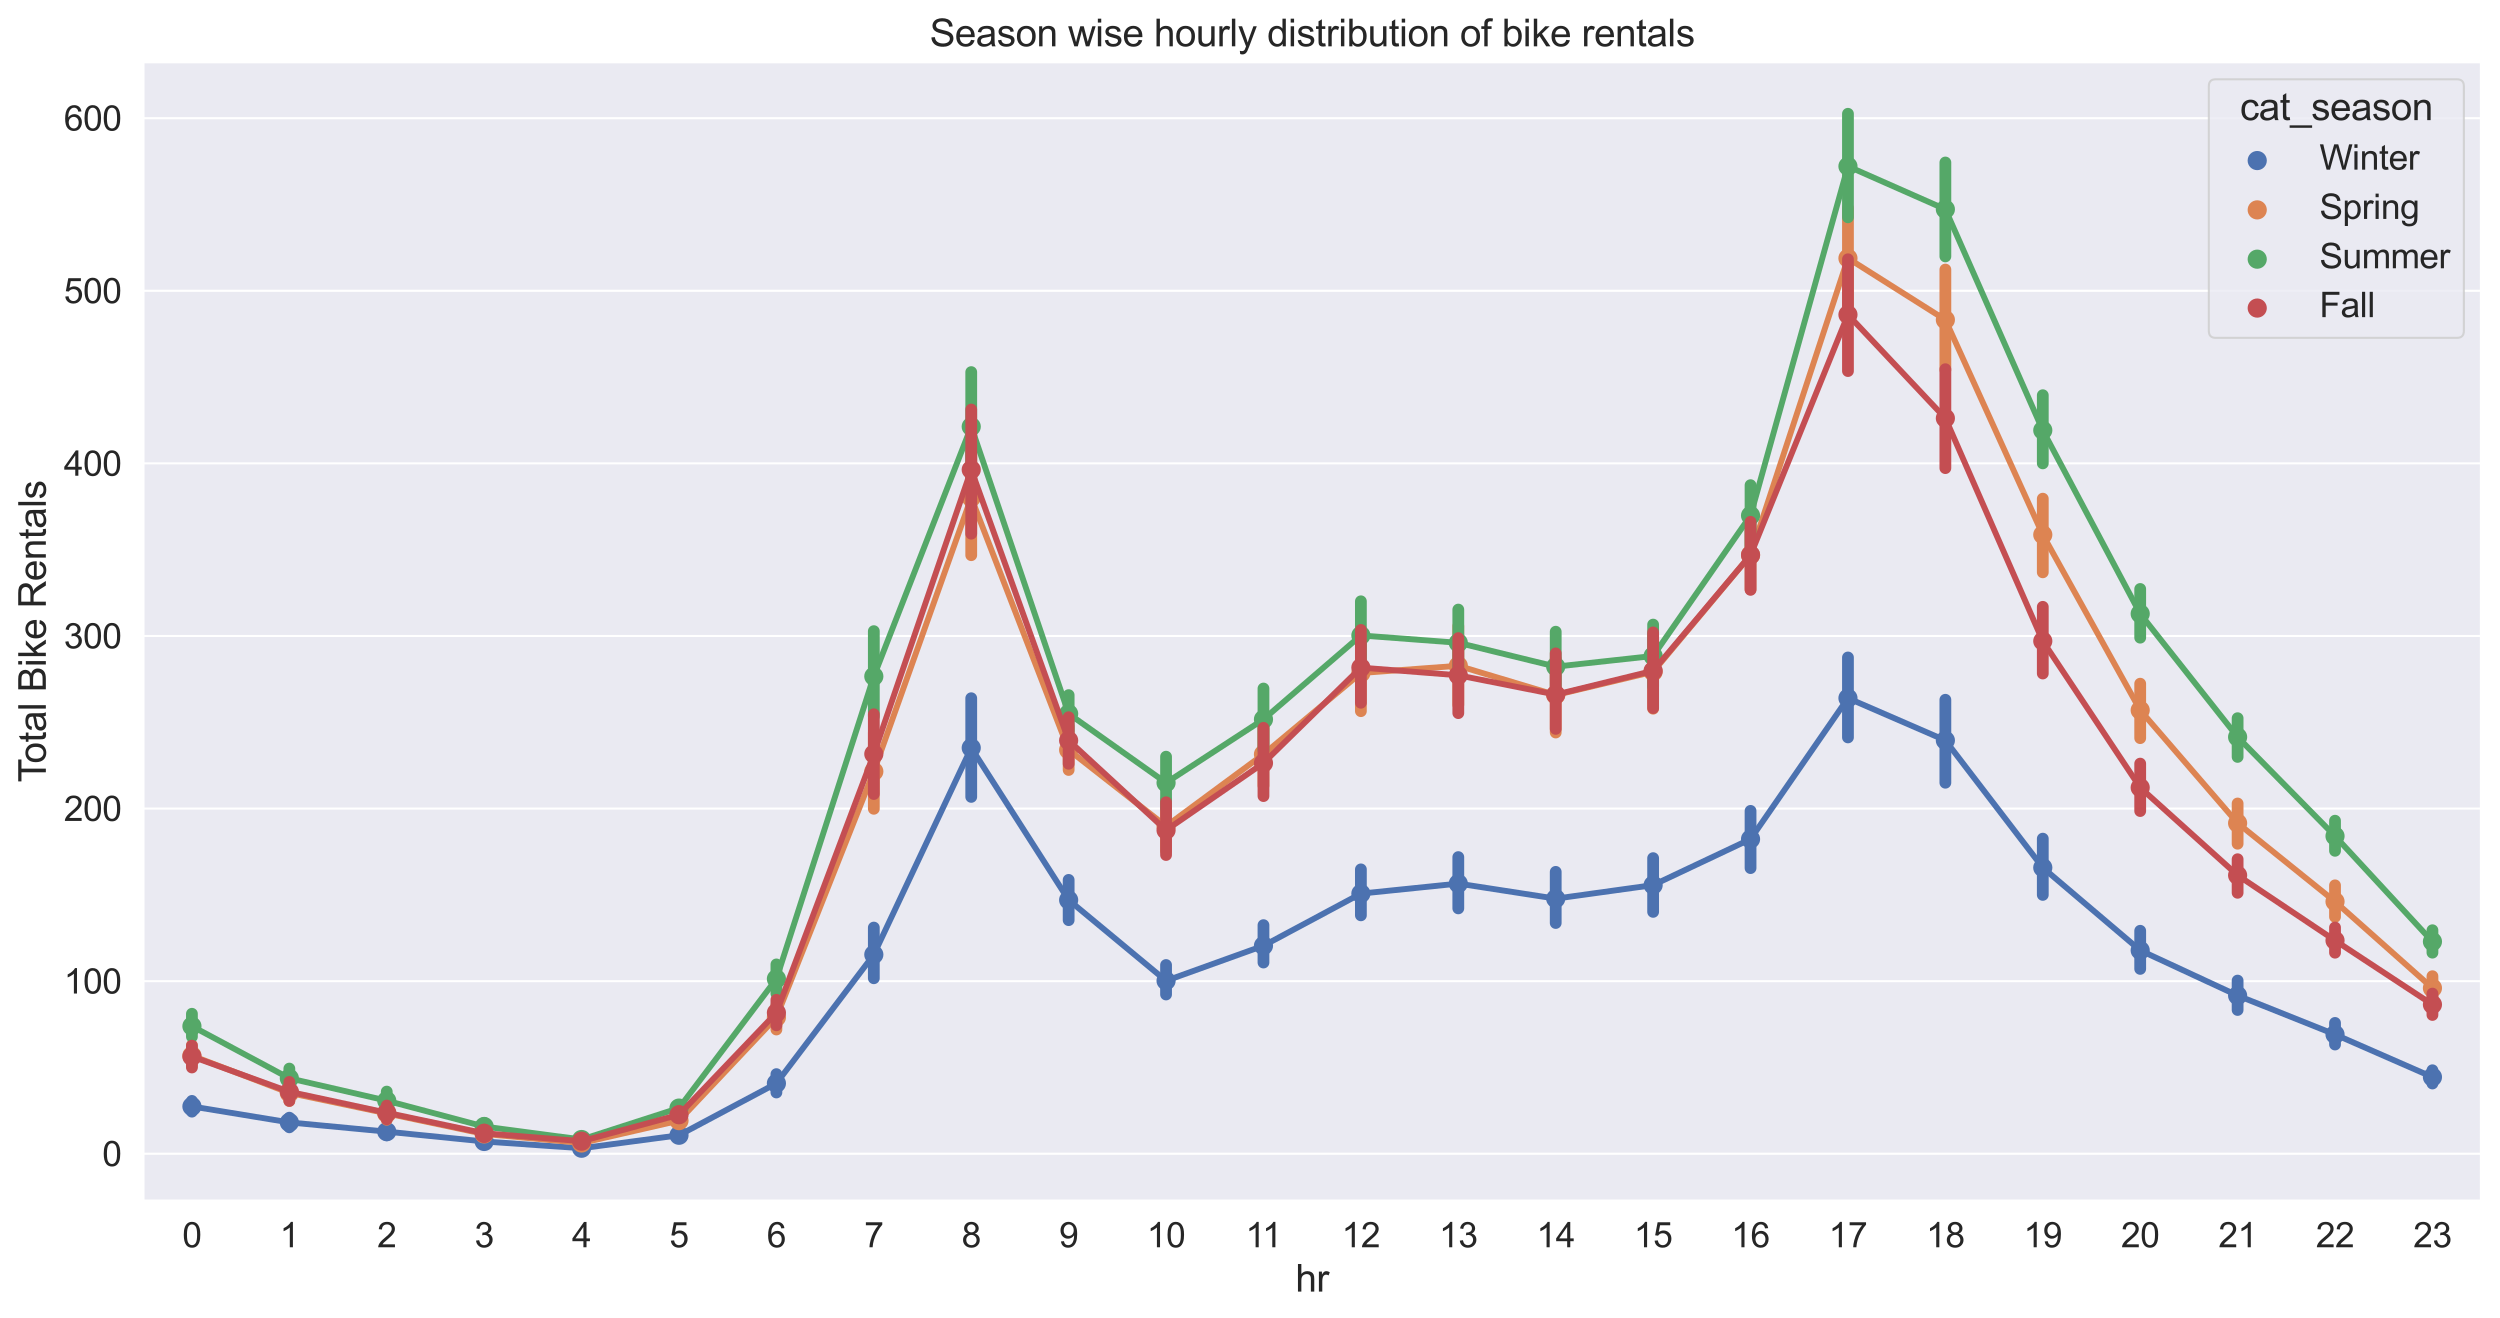 <?xml version="1.0" encoding="utf-8" standalone="no"?>
<!DOCTYPE svg PUBLIC "-//W3C//DTD SVG 1.1//EN"
  "http://www.w3.org/Graphics/SVG/1.1/DTD/svg11.dtd">
<svg height="503.304pt" version="1.1" viewBox="0 0 954.691 503.304" width="954.691pt" xmlns="http://www.w3.org/2000/svg" xmlns:xlink="http://www.w3.org/1999/xlink">
 <defs>
  <style type="text/css">*{stroke-linecap:butt;stroke-linejoin:round;}</style>
 </defs>
 <g id="figure_1">
  <g id="patch_1">
   <path d="M 0 503.304 
L 954.691 503.304 
L 954.691 0 
L 0 0 
z
" style="fill:#ffffff;"/>
  </g>
  <g id="axes_1">
   <g id="patch_2">
    <path d="M 54.691 458.563 
L 947.491 458.563 
L 947.491 23.683 
L 54.691 23.683 
z
" style="fill:#eaeaf2;"/>
   </g>
   <g id="matplotlib.axis_1">
    <g id="xtick_1">
     <g id="text_1">
      <!-- 0 -->
      <g style="fill:#262626;" transform="translate(69.62 476.311)scale(0.132 -0.132)">
       <defs>
        <path d="M 266 2259 
Q 266 3072 433 3567 
Q 600 4063 929 4331 
Q 1259 4600 1759 4600 
Q 2128 4600 2406 4451 
Q 2684 4303 2865 4023 
Q 3047 3744 3150 3342 
Q 3253 2941 3253 2259 
Q 3253 1453 3087 958 
Q 2922 463 2592 192 
Q 2263 -78 1759 -78 
Q 1097 -78 719 397 
Q 266 969 266 2259 
z
M 844 2259 
Q 844 1131 1108 757 
Q 1372 384 1759 384 
Q 2147 384 2411 759 
Q 2675 1134 2675 2259 
Q 2675 3391 2411 3762 
Q 2147 4134 1753 4134 
Q 1366 4134 1134 3806 
Q 844 3388 844 2259 
z
" id="ArialMT-30" transform="scale(0.016)"/>
       </defs>
       <use xlink:href="#ArialMT-30"/>
      </g>
     </g>
    </g>
    <g id="xtick_2">
     <g id="text_2">
      <!-- 1 -->
      <g style="fill:#262626;" transform="translate(106.82 476.311)scale(0.132 -0.132)">
       <defs>
        <path d="M 2384 0 
L 1822 0 
L 1822 3584 
Q 1619 3391 1289 3197 
Q 959 3003 697 2906 
L 697 3450 
Q 1169 3672 1522 3987 
Q 1875 4303 2022 4600 
L 2384 4600 
L 2384 0 
z
" id="ArialMT-31" transform="scale(0.016)"/>
       </defs>
       <use xlink:href="#ArialMT-31"/>
      </g>
     </g>
    </g>
    <g id="xtick_3">
     <g id="text_3">
      <!-- 2 -->
      <g style="fill:#262626;" transform="translate(144.02 476.311)scale(0.132 -0.132)">
       <defs>
        <path d="M 3222 541 
L 3222 0 
L 194 0 
Q 188 203 259 391 
Q 375 700 629 1000 
Q 884 1300 1366 1694 
Q 2113 2306 2375 2664 
Q 2638 3022 2638 3341 
Q 2638 3675 2398 3904 
Q 2159 4134 1775 4134 
Q 1369 4134 1125 3890 
Q 881 3647 878 3216 
L 300 3275 
Q 359 3922 746 4261 
Q 1134 4600 1788 4600 
Q 2447 4600 2831 4234 
Q 3216 3869 3216 3328 
Q 3216 3053 3103 2787 
Q 2991 2522 2730 2228 
Q 2469 1934 1863 1422 
Q 1356 997 1212 845 
Q 1069 694 975 541 
L 3222 541 
z
" id="ArialMT-32" transform="scale(0.016)"/>
       </defs>
       <use xlink:href="#ArialMT-32"/>
      </g>
     </g>
    </g>
    <g id="xtick_4">
     <g id="text_4">
      <!-- 3 -->
      <g style="fill:#262626;" transform="translate(181.22 476.311)scale(0.132 -0.132)">
       <defs>
        <path d="M 269 1209 
L 831 1284 
Q 928 806 1161 595 
Q 1394 384 1728 384 
Q 2125 384 2398 659 
Q 2672 934 2672 1341 
Q 2672 1728 2419 1979 
Q 2166 2231 1775 2231 
Q 1616 2231 1378 2169 
L 1441 2663 
Q 1497 2656 1531 2656 
Q 1891 2656 2178 2843 
Q 2466 3031 2466 3422 
Q 2466 3731 2256 3934 
Q 2047 4138 1716 4138 
Q 1388 4138 1169 3931 
Q 950 3725 888 3313 
L 325 3413 
Q 428 3978 793 4289 
Q 1159 4600 1703 4600 
Q 2078 4600 2393 4439 
Q 2709 4278 2876 4000 
Q 3044 3722 3044 3409 
Q 3044 3113 2884 2869 
Q 2725 2625 2413 2481 
Q 2819 2388 3044 2092 
Q 3269 1797 3269 1353 
Q 3269 753 2831 336 
Q 2394 -81 1725 -81 
Q 1122 -81 723 278 
Q 325 638 269 1209 
z
" id="ArialMT-33" transform="scale(0.016)"/>
       </defs>
       <use xlink:href="#ArialMT-33"/>
      </g>
     </g>
    </g>
    <g id="xtick_5">
     <g id="text_5">
      <!-- 4 -->
      <g style="fill:#262626;" transform="translate(218.42 476.311)scale(0.132 -0.132)">
       <defs>
        <path d="M 2069 0 
L 2069 1097 
L 81 1097 
L 81 1613 
L 2172 4581 
L 2631 4581 
L 2631 1613 
L 3250 1613 
L 3250 1097 
L 2631 1097 
L 2631 0 
L 2069 0 
z
M 2069 1613 
L 2069 3678 
L 634 1613 
L 2069 1613 
z
" id="ArialMT-34" transform="scale(0.016)"/>
       </defs>
       <use xlink:href="#ArialMT-34"/>
      </g>
     </g>
    </g>
    <g id="xtick_6">
     <g id="text_6">
      <!-- 5 -->
      <g style="fill:#262626;" transform="translate(255.62 476.311)scale(0.132 -0.132)">
       <defs>
        <path d="M 266 1200 
L 856 1250 
Q 922 819 1161 601 
Q 1400 384 1738 384 
Q 2144 384 2425 690 
Q 2706 997 2706 1503 
Q 2706 1984 2436 2262 
Q 2166 2541 1728 2541 
Q 1456 2541 1237 2417 
Q 1019 2294 894 2097 
L 366 2166 
L 809 4519 
L 3088 4519 
L 3088 3981 
L 1259 3981 
L 1013 2750 
Q 1425 3038 1878 3038 
Q 2478 3038 2890 2622 
Q 3303 2206 3303 1553 
Q 3303 931 2941 478 
Q 2500 -78 1738 -78 
Q 1113 -78 717 272 
Q 322 622 266 1200 
z
" id="ArialMT-35" transform="scale(0.016)"/>
       </defs>
       <use xlink:href="#ArialMT-35"/>
      </g>
     </g>
    </g>
    <g id="xtick_7">
     <g id="text_7">
      <!-- 6 -->
      <g style="fill:#262626;" transform="translate(292.82 476.311)scale(0.132 -0.132)">
       <defs>
        <path d="M 3184 3459 
L 2625 3416 
Q 2550 3747 2413 3897 
Q 2184 4138 1850 4138 
Q 1581 4138 1378 3988 
Q 1113 3794 959 3422 
Q 806 3050 800 2363 
Q 1003 2672 1297 2822 
Q 1591 2972 1913 2972 
Q 2475 2972 2870 2558 
Q 3266 2144 3266 1488 
Q 3266 1056 3080 686 
Q 2894 316 2569 119 
Q 2244 -78 1831 -78 
Q 1128 -78 684 439 
Q 241 956 241 2144 
Q 241 3472 731 4075 
Q 1159 4600 1884 4600 
Q 2425 4600 2770 4297 
Q 3116 3994 3184 3459 
z
M 888 1484 
Q 888 1194 1011 928 
Q 1134 663 1356 523 
Q 1578 384 1822 384 
Q 2178 384 2434 671 
Q 2691 959 2691 1453 
Q 2691 1928 2437 2201 
Q 2184 2475 1800 2475 
Q 1419 2475 1153 2201 
Q 888 1928 888 1484 
z
" id="ArialMT-36" transform="scale(0.016)"/>
       </defs>
       <use xlink:href="#ArialMT-36"/>
      </g>
     </g>
    </g>
    <g id="xtick_8">
     <g id="text_8">
      <!-- 7 -->
      <g style="fill:#262626;" transform="translate(330.02 476.311)scale(0.132 -0.132)">
       <defs>
        <path d="M 303 3981 
L 303 4522 
L 3269 4522 
L 3269 4084 
Q 2831 3619 2401 2847 
Q 1972 2075 1738 1259 
Q 1569 684 1522 0 
L 944 0 
Q 953 541 1156 1306 
Q 1359 2072 1739 2783 
Q 2119 3494 2547 3981 
L 303 3981 
z
" id="ArialMT-37" transform="scale(0.016)"/>
       </defs>
       <use xlink:href="#ArialMT-37"/>
      </g>
     </g>
    </g>
    <g id="xtick_9">
     <g id="text_9">
      <!-- 8 -->
      <g style="fill:#262626;" transform="translate(367.22 476.311)scale(0.132 -0.132)">
       <defs>
        <path d="M 1131 2484 
Q 781 2613 612 2850 
Q 444 3088 444 3419 
Q 444 3919 803 4259 
Q 1163 4600 1759 4600 
Q 2359 4600 2725 4251 
Q 3091 3903 3091 3403 
Q 3091 3084 2923 2848 
Q 2756 2613 2416 2484 
Q 2838 2347 3058 2040 
Q 3278 1734 3278 1309 
Q 3278 722 2862 322 
Q 2447 -78 1769 -78 
Q 1091 -78 675 323 
Q 259 725 259 1325 
Q 259 1772 486 2073 
Q 713 2375 1131 2484 
z
M 1019 3438 
Q 1019 3113 1228 2906 
Q 1438 2700 1772 2700 
Q 2097 2700 2305 2904 
Q 2513 3109 2513 3406 
Q 2513 3716 2298 3927 
Q 2084 4138 1766 4138 
Q 1444 4138 1231 3931 
Q 1019 3725 1019 3438 
z
M 838 1322 
Q 838 1081 952 856 
Q 1066 631 1291 507 
Q 1516 384 1775 384 
Q 2178 384 2440 643 
Q 2703 903 2703 1303 
Q 2703 1709 2433 1975 
Q 2163 2241 1756 2241 
Q 1359 2241 1098 1978 
Q 838 1716 838 1322 
z
" id="ArialMT-38" transform="scale(0.016)"/>
       </defs>
       <use xlink:href="#ArialMT-38"/>
      </g>
     </g>
    </g>
    <g id="xtick_10">
     <g id="text_10">
      <!-- 9 -->
      <g style="fill:#262626;" transform="translate(404.42 476.311)scale(0.132 -0.132)">
       <defs>
        <path d="M 350 1059 
L 891 1109 
Q 959 728 1153 556 
Q 1347 384 1650 384 
Q 1909 384 2104 503 
Q 2300 622 2425 820 
Q 2550 1019 2634 1356 
Q 2719 1694 2719 2044 
Q 2719 2081 2716 2156 
Q 2547 1888 2255 1720 
Q 1963 1553 1622 1553 
Q 1053 1553 659 1965 
Q 266 2378 266 3053 
Q 266 3750 677 4175 
Q 1088 4600 1706 4600 
Q 2153 4600 2523 4359 
Q 2894 4119 3086 3673 
Q 3278 3228 3278 2384 
Q 3278 1506 3087 986 
Q 2897 466 2520 194 
Q 2144 -78 1638 -78 
Q 1100 -78 759 220 
Q 419 519 350 1059 
z
M 2653 3081 
Q 2653 3566 2395 3850 
Q 2138 4134 1775 4134 
Q 1400 4134 1122 3828 
Q 844 3522 844 3034 
Q 844 2597 1108 2323 
Q 1372 2050 1759 2050 
Q 2150 2050 2401 2323 
Q 2653 2597 2653 3081 
z
" id="ArialMT-39" transform="scale(0.016)"/>
       </defs>
       <use xlink:href="#ArialMT-39"/>
      </g>
     </g>
    </g>
    <g id="xtick_11">
     <g id="text_11">
      <!-- 10 -->
      <g style="fill:#262626;" transform="translate(437.95 476.311)scale(0.132 -0.132)">
       <use xlink:href="#ArialMT-31"/>
       <use x="55.615" xlink:href="#ArialMT-30"/>
      </g>
     </g>
    </g>
    <g id="xtick_12">
     <g id="text_12">
      <!-- 11 -->
      <g style="fill:#262626;" transform="translate(475.637 476.311)scale(0.132 -0.132)">
       <use xlink:href="#ArialMT-31"/>
       <use x="48.24" xlink:href="#ArialMT-31"/>
      </g>
     </g>
    </g>
    <g id="xtick_13">
     <g id="text_13">
      <!-- 12 -->
      <g style="fill:#262626;" transform="translate(512.35 476.311)scale(0.132 -0.132)">
       <use xlink:href="#ArialMT-31"/>
       <use x="55.615" xlink:href="#ArialMT-32"/>
      </g>
     </g>
    </g>
    <g id="xtick_14">
     <g id="text_14">
      <!-- 13 -->
      <g style="fill:#262626;" transform="translate(549.55 476.311)scale(0.132 -0.132)">
       <use xlink:href="#ArialMT-31"/>
       <use x="55.615" xlink:href="#ArialMT-33"/>
      </g>
     </g>
    </g>
    <g id="xtick_15">
     <g id="text_15">
      <!-- 14 -->
      <g style="fill:#262626;" transform="translate(586.75 476.311)scale(0.132 -0.132)">
       <use xlink:href="#ArialMT-31"/>
       <use x="55.615" xlink:href="#ArialMT-34"/>
      </g>
     </g>
    </g>
    <g id="xtick_16">
     <g id="text_16">
      <!-- 15 -->
      <g style="fill:#262626;" transform="translate(623.95 476.311)scale(0.132 -0.132)">
       <use xlink:href="#ArialMT-31"/>
       <use x="55.615" xlink:href="#ArialMT-35"/>
      </g>
     </g>
    </g>
    <g id="xtick_17">
     <g id="text_17">
      <!-- 16 -->
      <g style="fill:#262626;" transform="translate(661.15 476.311)scale(0.132 -0.132)">
       <use xlink:href="#ArialMT-31"/>
       <use x="55.615" xlink:href="#ArialMT-36"/>
      </g>
     </g>
    </g>
    <g id="xtick_18">
     <g id="text_18">
      <!-- 17 -->
      <g style="fill:#262626;" transform="translate(698.35 476.311)scale(0.132 -0.132)">
       <use xlink:href="#ArialMT-31"/>
       <use x="55.615" xlink:href="#ArialMT-37"/>
      </g>
     </g>
    </g>
    <g id="xtick_19">
     <g id="text_19">
      <!-- 18 -->
      <g style="fill:#262626;" transform="translate(735.55 476.311)scale(0.132 -0.132)">
       <use xlink:href="#ArialMT-31"/>
       <use x="55.615" xlink:href="#ArialMT-38"/>
      </g>
     </g>
    </g>
    <g id="xtick_20">
     <g id="text_20">
      <!-- 19 -->
      <g style="fill:#262626;" transform="translate(772.75 476.311)scale(0.132 -0.132)">
       <use xlink:href="#ArialMT-31"/>
       <use x="55.615" xlink:href="#ArialMT-39"/>
      </g>
     </g>
    </g>
    <g id="xtick_21">
     <g id="text_21">
      <!-- 20 -->
      <g style="fill:#262626;" transform="translate(809.95 476.311)scale(0.132 -0.132)">
       <use xlink:href="#ArialMT-32"/>
       <use x="55.615" xlink:href="#ArialMT-30"/>
      </g>
     </g>
    </g>
    <g id="xtick_22">
     <g id="text_22">
      <!-- 21 -->
      <g style="fill:#262626;" transform="translate(847.15 476.311)scale(0.132 -0.132)">
       <use xlink:href="#ArialMT-32"/>
       <use x="55.615" xlink:href="#ArialMT-31"/>
      </g>
     </g>
    </g>
    <g id="xtick_23">
     <g id="text_23">
      <!-- 22 -->
      <g style="fill:#262626;" transform="translate(884.35 476.311)scale(0.132 -0.132)">
       <use xlink:href="#ArialMT-32"/>
       <use x="55.615" xlink:href="#ArialMT-32"/>
      </g>
     </g>
    </g>
    <g id="xtick_24">
     <g id="text_24">
      <!-- 23 -->
      <g style="fill:#262626;" transform="translate(921.55 476.311)scale(0.132 -0.132)">
       <use xlink:href="#ArialMT-32"/>
       <use x="55.615" xlink:href="#ArialMT-33"/>
      </g>
     </g>
    </g>
    <g id="text_25">
     <!-- hr -->
     <g style="fill:#262626;" transform="translate(494.689 493.242)scale(0.144 -0.144)">
      <defs>
       <path d="M 422 0 
L 422 4581 
L 984 4581 
L 984 2938 
Q 1378 3394 1978 3394 
Q 2347 3394 2619 3248 
Q 2891 3103 3008 2847 
Q 3125 2591 3125 2103 
L 3125 0 
L 2563 0 
L 2563 2103 
Q 2563 2525 2380 2717 
Q 2197 2909 1863 2909 
Q 1613 2909 1392 2779 
Q 1172 2650 1078 2428 
Q 984 2206 984 1816 
L 984 0 
L 422 0 
z
" id="ArialMT-68" transform="scale(0.016)"/>
       <path d="M 416 0 
L 416 3319 
L 922 3319 
L 922 2816 
Q 1116 3169 1280 3281 
Q 1444 3394 1641 3394 
Q 1925 3394 2219 3213 
L 2025 2691 
Q 1819 2813 1613 2813 
Q 1428 2813 1281 2702 
Q 1134 2591 1072 2394 
Q 978 2094 978 1738 
L 978 0 
L 416 0 
z
" id="ArialMT-72" transform="scale(0.016)"/>
      </defs>
      <use xlink:href="#ArialMT-68"/>
      <use x="55.615" xlink:href="#ArialMT-72"/>
     </g>
    </g>
   </g>
   <g id="matplotlib.axis_2">
    <g id="ytick_1">
     <g id="line2d_1">
      <path clip-path="url(#p9d52a54a91)" d="M 54.691 440.584 
L 947.491 440.584 
" style="fill:none;stroke:#ffffff;stroke-linecap:round;stroke-width:0.8;"/>
     </g>
     <g id="text_26">
      <!-- 0 -->
      <g style="fill:#262626;" transform="translate(39.05 445.309)scale(0.132 -0.132)">
       <use xlink:href="#ArialMT-30"/>
      </g>
     </g>
    </g>
    <g id="ytick_2">
     <g id="line2d_2">
      <path clip-path="url(#p9d52a54a91)" d="M 54.691 374.677 
L 947.491 374.677 
" style="fill:none;stroke:#ffffff;stroke-linecap:round;stroke-width:0.8;"/>
     </g>
     <g id="text_27">
      <!-- 100 -->
      <g style="fill:#262626;" transform="translate(24.369 379.401)scale(0.132 -0.132)">
       <use xlink:href="#ArialMT-31"/>
       <use x="55.615" xlink:href="#ArialMT-30"/>
       <use x="111.23" xlink:href="#ArialMT-30"/>
      </g>
     </g>
    </g>
    <g id="ytick_3">
     <g id="line2d_3">
      <path clip-path="url(#p9d52a54a91)" d="M 54.691 308.77 
L 947.491 308.77 
" style="fill:none;stroke:#ffffff;stroke-linecap:round;stroke-width:0.8;"/>
     </g>
     <g id="text_28">
      <!-- 200 -->
      <g style="fill:#262626;" transform="translate(24.369 313.494)scale(0.132 -0.132)">
       <use xlink:href="#ArialMT-32"/>
       <use x="55.615" xlink:href="#ArialMT-30"/>
       <use x="111.23" xlink:href="#ArialMT-30"/>
      </g>
     </g>
    </g>
    <g id="ytick_4">
     <g id="line2d_4">
      <path clip-path="url(#p9d52a54a91)" d="M 54.691 242.862 
L 947.491 242.862 
" style="fill:none;stroke:#ffffff;stroke-linecap:round;stroke-width:0.8;"/>
     </g>
     <g id="text_29">
      <!-- 300 -->
      <g style="fill:#262626;" transform="translate(24.369 247.586)scale(0.132 -0.132)">
       <use xlink:href="#ArialMT-33"/>
       <use x="55.615" xlink:href="#ArialMT-30"/>
       <use x="111.23" xlink:href="#ArialMT-30"/>
      </g>
     </g>
    </g>
    <g id="ytick_5">
     <g id="line2d_5">
      <path clip-path="url(#p9d52a54a91)" d="M 54.691 176.955 
L 947.491 176.955 
" style="fill:none;stroke:#ffffff;stroke-linecap:round;stroke-width:0.8;"/>
     </g>
     <g id="text_30">
      <!-- 400 -->
      <g style="fill:#262626;" transform="translate(24.369 181.679)scale(0.132 -0.132)">
       <use xlink:href="#ArialMT-34"/>
       <use x="55.615" xlink:href="#ArialMT-30"/>
       <use x="111.23" xlink:href="#ArialMT-30"/>
      </g>
     </g>
    </g>
    <g id="ytick_6">
     <g id="line2d_6">
      <path clip-path="url(#p9d52a54a91)" d="M 54.691 111.047 
L 947.491 111.047 
" style="fill:none;stroke:#ffffff;stroke-linecap:round;stroke-width:0.8;"/>
     </g>
     <g id="text_31">
      <!-- 500 -->
      <g style="fill:#262626;" transform="translate(24.369 115.772)scale(0.132 -0.132)">
       <use xlink:href="#ArialMT-35"/>
       <use x="55.615" xlink:href="#ArialMT-30"/>
       <use x="111.23" xlink:href="#ArialMT-30"/>
      </g>
     </g>
    </g>
    <g id="ytick_7">
     <g id="line2d_7">
      <path clip-path="url(#p9d52a54a91)" d="M 54.691 45.14 
L 947.491 45.14 
" style="fill:none;stroke:#ffffff;stroke-linecap:round;stroke-width:0.8;"/>
     </g>
     <g id="text_32">
      <!-- 600 -->
      <g style="fill:#262626;" transform="translate(24.369 49.864)scale(0.132 -0.132)">
       <use xlink:href="#ArialMT-36"/>
       <use x="55.615" xlink:href="#ArialMT-30"/>
       <use x="111.23" xlink:href="#ArialMT-30"/>
      </g>
     </g>
    </g>
    <g id="text_33">
     <!-- Total Bike Rentals -->
     <g style="fill:#262626;" transform="translate(17.507 298.745)rotate(-90)scale(0.144 -0.144)">
      <defs>
       <path d="M 1659 0 
L 1659 4041 
L 150 4041 
L 150 4581 
L 3781 4581 
L 3781 4041 
L 2266 4041 
L 2266 0 
L 1659 0 
z
" id="ArialMT-54" transform="scale(0.016)"/>
       <path d="M 213 1659 
Q 213 2581 725 3025 
Q 1153 3394 1769 3394 
Q 2453 3394 2887 2945 
Q 3322 2497 3322 1706 
Q 3322 1066 3130 698 
Q 2938 331 2570 128 
Q 2203 -75 1769 -75 
Q 1072 -75 642 372 
Q 213 819 213 1659 
z
M 791 1659 
Q 791 1022 1069 705 
Q 1347 388 1769 388 
Q 2188 388 2466 706 
Q 2744 1025 2744 1678 
Q 2744 2294 2464 2611 
Q 2184 2928 1769 2928 
Q 1347 2928 1069 2612 
Q 791 2297 791 1659 
z
" id="ArialMT-6f" transform="scale(0.016)"/>
       <path d="M 1650 503 
L 1731 6 
Q 1494 -44 1306 -44 
Q 1000 -44 831 53 
Q 663 150 594 308 
Q 525 466 525 972 
L 525 2881 
L 113 2881 
L 113 3319 
L 525 3319 
L 525 4141 
L 1084 4478 
L 1084 3319 
L 1650 3319 
L 1650 2881 
L 1084 2881 
L 1084 941 
Q 1084 700 1114 631 
Q 1144 563 1211 522 
Q 1278 481 1403 481 
Q 1497 481 1650 503 
z
" id="ArialMT-74" transform="scale(0.016)"/>
       <path d="M 2588 409 
Q 2275 144 1986 34 
Q 1697 -75 1366 -75 
Q 819 -75 525 192 
Q 231 459 231 875 
Q 231 1119 342 1320 
Q 453 1522 633 1644 
Q 813 1766 1038 1828 
Q 1203 1872 1538 1913 
Q 2219 1994 2541 2106 
Q 2544 2222 2544 2253 
Q 2544 2597 2384 2738 
Q 2169 2928 1744 2928 
Q 1347 2928 1158 2789 
Q 969 2650 878 2297 
L 328 2372 
Q 403 2725 575 2942 
Q 747 3159 1072 3276 
Q 1397 3394 1825 3394 
Q 2250 3394 2515 3294 
Q 2781 3194 2906 3042 
Q 3031 2891 3081 2659 
Q 3109 2516 3109 2141 
L 3109 1391 
Q 3109 606 3145 398 
Q 3181 191 3288 0 
L 2700 0 
Q 2613 175 2588 409 
z
M 2541 1666 
Q 2234 1541 1622 1453 
Q 1275 1403 1131 1340 
Q 988 1278 909 1158 
Q 831 1038 831 891 
Q 831 666 1001 516 
Q 1172 366 1500 366 
Q 1825 366 2078 508 
Q 2331 650 2450 897 
Q 2541 1088 2541 1459 
L 2541 1666 
z
" id="ArialMT-61" transform="scale(0.016)"/>
       <path d="M 409 0 
L 409 4581 
L 972 4581 
L 972 0 
L 409 0 
z
" id="ArialMT-6c" transform="scale(0.016)"/>
       <path id="ArialMT-20" transform="scale(0.016)"/>
       <path d="M 469 0 
L 469 4581 
L 2188 4581 
Q 2713 4581 3030 4442 
Q 3347 4303 3526 4014 
Q 3706 3725 3706 3409 
Q 3706 3116 3547 2856 
Q 3388 2597 3066 2438 
Q 3481 2316 3704 2022 
Q 3928 1728 3928 1328 
Q 3928 1006 3792 729 
Q 3656 453 3456 303 
Q 3256 153 2954 76 
Q 2653 0 2216 0 
L 469 0 
z
M 1075 2656 
L 2066 2656 
Q 2469 2656 2644 2709 
Q 2875 2778 2992 2937 
Q 3109 3097 3109 3338 
Q 3109 3566 3000 3739 
Q 2891 3913 2687 3977 
Q 2484 4041 1991 4041 
L 1075 4041 
L 1075 2656 
z
M 1075 541 
L 2216 541 
Q 2509 541 2628 563 
Q 2838 600 2978 687 
Q 3119 775 3209 942 
Q 3300 1109 3300 1328 
Q 3300 1584 3169 1773 
Q 3038 1963 2805 2039 
Q 2572 2116 2134 2116 
L 1075 2116 
L 1075 541 
z
" id="ArialMT-42" transform="scale(0.016)"/>
       <path d="M 425 3934 
L 425 4581 
L 988 4581 
L 988 3934 
L 425 3934 
z
M 425 0 
L 425 3319 
L 988 3319 
L 988 0 
L 425 0 
z
" id="ArialMT-69" transform="scale(0.016)"/>
       <path d="M 425 0 
L 425 4581 
L 988 4581 
L 988 1969 
L 2319 3319 
L 3047 3319 
L 1778 2088 
L 3175 0 
L 2481 0 
L 1384 1697 
L 988 1316 
L 988 0 
L 425 0 
z
" id="ArialMT-6b" transform="scale(0.016)"/>
       <path d="M 2694 1069 
L 3275 997 
Q 3138 488 2766 206 
Q 2394 -75 1816 -75 
Q 1088 -75 661 373 
Q 234 822 234 1631 
Q 234 2469 665 2931 
Q 1097 3394 1784 3394 
Q 2450 3394 2872 2941 
Q 3294 2488 3294 1666 
Q 3294 1616 3291 1516 
L 816 1516 
Q 847 969 1125 678 
Q 1403 388 1819 388 
Q 2128 388 2347 550 
Q 2566 713 2694 1069 
z
M 847 1978 
L 2700 1978 
Q 2663 2397 2488 2606 
Q 2219 2931 1791 2931 
Q 1403 2931 1139 2672 
Q 875 2413 847 1978 
z
" id="ArialMT-65" transform="scale(0.016)"/>
       <path d="M 503 0 
L 503 4581 
L 2534 4581 
Q 3147 4581 3465 4457 
Q 3784 4334 3975 4021 
Q 4166 3709 4166 3331 
Q 4166 2844 3850 2509 
Q 3534 2175 2875 2084 
Q 3116 1969 3241 1856 
Q 3506 1613 3744 1247 
L 4541 0 
L 3778 0 
L 3172 953 
Q 2906 1366 2734 1584 
Q 2563 1803 2427 1890 
Q 2291 1978 2150 2013 
Q 2047 2034 1813 2034 
L 1109 2034 
L 1109 0 
L 503 0 
z
M 1109 2559 
L 2413 2559 
Q 2828 2559 3062 2645 
Q 3297 2731 3419 2920 
Q 3541 3109 3541 3331 
Q 3541 3656 3305 3865 
Q 3069 4075 2559 4075 
L 1109 4075 
L 1109 2559 
z
" id="ArialMT-52" transform="scale(0.016)"/>
       <path d="M 422 0 
L 422 3319 
L 928 3319 
L 928 2847 
Q 1294 3394 1984 3394 
Q 2284 3394 2536 3286 
Q 2788 3178 2913 3003 
Q 3038 2828 3088 2588 
Q 3119 2431 3119 2041 
L 3119 0 
L 2556 0 
L 2556 2019 
Q 2556 2363 2490 2533 
Q 2425 2703 2258 2804 
Q 2091 2906 1866 2906 
Q 1506 2906 1245 2678 
Q 984 2450 984 1813 
L 984 0 
L 422 0 
z
" id="ArialMT-6e" transform="scale(0.016)"/>
       <path d="M 197 991 
L 753 1078 
Q 800 744 1014 566 
Q 1228 388 1613 388 
Q 2000 388 2187 545 
Q 2375 703 2375 916 
Q 2375 1106 2209 1216 
Q 2094 1291 1634 1406 
Q 1016 1563 777 1677 
Q 538 1791 414 1992 
Q 291 2194 291 2438 
Q 291 2659 392 2848 
Q 494 3038 669 3163 
Q 800 3259 1026 3326 
Q 1253 3394 1513 3394 
Q 1903 3394 2198 3281 
Q 2494 3169 2634 2976 
Q 2775 2784 2828 2463 
L 2278 2388 
Q 2241 2644 2061 2787 
Q 1881 2931 1553 2931 
Q 1166 2931 1000 2803 
Q 834 2675 834 2503 
Q 834 2394 903 2306 
Q 972 2216 1119 2156 
Q 1203 2125 1616 2013 
Q 2213 1853 2448 1751 
Q 2684 1650 2818 1456 
Q 2953 1263 2953 975 
Q 2953 694 2789 445 
Q 2625 197 2315 61 
Q 2006 -75 1616 -75 
Q 969 -75 630 194 
Q 291 463 197 991 
z
" id="ArialMT-73" transform="scale(0.016)"/>
      </defs>
      <use xlink:href="#ArialMT-54"/>
      <use x="49.959" xlink:href="#ArialMT-6f"/>
      <use x="105.574" xlink:href="#ArialMT-74"/>
      <use x="133.357" xlink:href="#ArialMT-61"/>
      <use x="188.973" xlink:href="#ArialMT-6c"/>
      <use x="211.189" xlink:href="#ArialMT-20"/>
      <use x="238.973" xlink:href="#ArialMT-42"/>
      <use x="305.672" xlink:href="#ArialMT-69"/>
      <use x="327.889" xlink:href="#ArialMT-6b"/>
      <use x="377.889" xlink:href="#ArialMT-65"/>
      <use x="433.504" xlink:href="#ArialMT-20"/>
      <use x="461.287" xlink:href="#ArialMT-52"/>
      <use x="533.504" xlink:href="#ArialMT-65"/>
      <use x="589.119" xlink:href="#ArialMT-6e"/>
      <use x="644.734" xlink:href="#ArialMT-74"/>
      <use x="672.518" xlink:href="#ArialMT-61"/>
      <use x="728.133" xlink:href="#ArialMT-6c"/>
      <use x="750.35" xlink:href="#ArialMT-73"/>
     </g>
    </g>
   </g>
   <g id="PathCollection_1">
    <defs>
     <path d="M 0 2.82 
C 0.748 2.82 1.465 2.523 1.994 1.994 
C 2.523 1.465 2.82 0.748 2.82 0 
C 2.82 -0.748 2.523 -1.465 1.994 -1.994 
C 1.465 -2.523 0.748 -2.82 0 -2.82 
C -0.748 -2.82 -1.465 -2.523 -1.994 -1.994 
C -2.523 -1.465 -2.82 -0.748 -2.82 0 
C -2.82 0.748 -2.523 1.465 -1.994 1.994 
C -1.465 2.523 -0.748 2.82 0 2.82 
z
" id="m943b0fa8e7" style="stroke:#4c72b0;stroke-width:1.688;"/>
    </defs>
    <g clip-path="url(#p9d52a54a91)">
     <use style="fill:#4c72b0;stroke:#4c72b0;stroke-width:1.688;" x="73.291" xlink:href="#m943b0fa8e7" y="422.523"/>
     <use style="fill:#4c72b0;stroke:#4c72b0;stroke-width:1.688;" x="110.491" xlink:href="#m943b0fa8e7" y="428.628"/>
     <use style="fill:#4c72b0;stroke:#4c72b0;stroke-width:1.688;" x="147.691" xlink:href="#m943b0fa8e7" y="432.152"/>
     <use style="fill:#4c72b0;stroke:#4c72b0;stroke-width:1.688;" x="184.891" xlink:href="#m943b0fa8e7" y="435.903"/>
     <use style="fill:#4c72b0;stroke:#4c72b0;stroke-width:1.688;" x="222.091" xlink:href="#m943b0fa8e7" y="438.487"/>
     <use style="fill:#4c72b0;stroke:#4c72b0;stroke-width:1.688;" x="259.291" xlink:href="#m943b0fa8e7" y="433.531"/>
     <use style="fill:#4c72b0;stroke:#4c72b0;stroke-width:1.688;" x="296.491" xlink:href="#m943b0fa8e7" y="413.699"/>
     <use style="fill:#4c72b0;stroke:#4c72b0;stroke-width:1.688;" x="333.691" xlink:href="#m943b0fa8e7" y="364.533"/>
     <use style="fill:#4c72b0;stroke:#4c72b0;stroke-width:1.688;" x="370.891" xlink:href="#m943b0fa8e7" y="285.592"/>
     <use style="fill:#4c72b0;stroke:#4c72b0;stroke-width:1.688;" x="408.091" xlink:href="#m943b0fa8e7" y="343.689"/>
     <use style="fill:#4c72b0;stroke:#4c72b0;stroke-width:1.688;" x="445.291" xlink:href="#m943b0fa8e7" y="374.533"/>
     <use style="fill:#4c72b0;stroke:#4c72b0;stroke-width:1.688;" x="482.491" xlink:href="#m943b0fa8e7" y="361.146"/>
     <use style="fill:#4c72b0;stroke:#4c72b0;stroke-width:1.688;" x="519.691" xlink:href="#m943b0fa8e7" y="341.244"/>
     <use style="fill:#4c72b0;stroke:#4c72b0;stroke-width:1.688;" x="556.891" xlink:href="#m943b0fa8e7" y="337.421"/>
     <use style="fill:#4c72b0;stroke:#4c72b0;stroke-width:1.688;" x="594.091" xlink:href="#m943b0fa8e7" y="343.17"/>
     <use style="fill:#4c72b0;stroke:#4c72b0;stroke-width:1.688;" x="631.291" xlink:href="#m943b0fa8e7" y="337.996"/>
     <use style="fill:#4c72b0;stroke:#4c72b0;stroke-width:1.688;" x="668.491" xlink:href="#m943b0fa8e7" y="320.425"/>
     <use style="fill:#4c72b0;stroke:#4c72b0;stroke-width:1.688;" x="705.691" xlink:href="#m943b0fa8e7" y="266.603"/>
     <use style="fill:#4c72b0;stroke:#4c72b0;stroke-width:1.688;" x="742.891" xlink:href="#m943b0fa8e7" y="282.736"/>
     <use style="fill:#4c72b0;stroke:#4c72b0;stroke-width:1.688;" x="780.091" xlink:href="#m943b0fa8e7" y="331.336"/>
     <use style="fill:#4c72b0;stroke:#4c72b0;stroke-width:1.688;" x="817.291" xlink:href="#m943b0fa8e7" y="362.92"/>
     <use style="fill:#4c72b0;stroke:#4c72b0;stroke-width:1.688;" x="854.491" xlink:href="#m943b0fa8e7" y="380.18"/>
     <use style="fill:#4c72b0;stroke:#4c72b0;stroke-width:1.688;" x="891.691" xlink:href="#m943b0fa8e7" y="395.035"/>
     <use style="fill:#4c72b0;stroke:#4c72b0;stroke-width:1.688;" x="928.891" xlink:href="#m943b0fa8e7" y="411.314"/>
    </g>
   </g>
   <g id="line2d_8">
    <path clip-path="url(#p9d52a54a91)" d="M 73.291 422.523 
L 110.491 428.628 
L 147.691 432.152 
L 184.891 435.903 
L 222.091 438.487 
L 259.291 433.531 
L 296.491 413.699 
L 333.691 364.533 
L 370.891 285.592 
L 408.091 343.689 
L 445.291 374.533 
L 482.491 361.146 
L 519.691 341.244 
L 556.891 337.421 
L 594.091 343.17 
L 631.291 337.996 
L 668.491 320.425 
L 705.691 266.603 
L 742.891 282.736 
L 780.091 331.336 
L 817.291 362.92 
L 854.491 380.18 
L 891.691 395.035 
L 928.891 411.314 
" style="fill:none;stroke:#4c72b0;stroke-linecap:round;stroke-width:2.25;"/>
   </g>
   <g id="line2d_9">
    <path clip-path="url(#p9d52a54a91)" d="M 73.291 424.516 
L 73.291 420.409 
" style="fill:none;stroke:#4c72b0;stroke-linecap:round;stroke-width:4.5;"/>
   </g>
   <g id="line2d_10">
    <path clip-path="url(#p9d52a54a91)" d="M 110.491 430.495 
L 110.491 426.814 
" style="fill:none;stroke:#4c72b0;stroke-linecap:round;stroke-width:4.5;"/>
   </g>
   <g id="line2d_11">
    <path clip-path="url(#p9d52a54a91)" d="M 147.691 433.567 
L 147.691 430.628 
" style="fill:none;stroke:#4c72b0;stroke-linecap:round;stroke-width:4.5;"/>
   </g>
   <g id="line2d_12">
    <path clip-path="url(#p9d52a54a91)" d="M 184.891 436.727 
L 184.891 434.91 
" style="fill:none;stroke:#4c72b0;stroke-linecap:round;stroke-width:4.5;"/>
   </g>
   <g id="line2d_13">
    <path clip-path="url(#p9d52a54a91)" d="M 222.091 438.795 
L 222.091 438.119 
" style="fill:none;stroke:#4c72b0;stroke-linecap:round;stroke-width:4.5;"/>
   </g>
   <g id="line2d_14">
    <path clip-path="url(#p9d52a54a91)" d="M 259.291 434.36 
L 259.291 432.71 
" style="fill:none;stroke:#4c72b0;stroke-linecap:round;stroke-width:4.5;"/>
   </g>
   <g id="line2d_15">
    <path clip-path="url(#p9d52a54a91)" d="M 296.491 417.197 
L 296.491 410.178 
" style="fill:none;stroke:#4c72b0;stroke-linecap:round;stroke-width:4.5;"/>
   </g>
   <g id="line2d_16">
    <path clip-path="url(#p9d52a54a91)" d="M 333.691 373.573 
L 333.691 354.216 
" style="fill:none;stroke:#4c72b0;stroke-linecap:round;stroke-width:4.5;"/>
   </g>
   <g id="line2d_17">
    <path clip-path="url(#p9d52a54a91)" d="M 370.891 304.316 
L 370.891 266.635 
" style="fill:none;stroke:#4c72b0;stroke-linecap:round;stroke-width:4.5;"/>
   </g>
   <g id="line2d_18">
    <path clip-path="url(#p9d52a54a91)" d="M 408.091 351.381 
L 408.091 336.008 
" style="fill:none;stroke:#4c72b0;stroke-linecap:round;stroke-width:4.5;"/>
   </g>
   <g id="line2d_19">
    <path clip-path="url(#p9d52a54a91)" d="M 445.291 379.773 
L 445.291 368.517 
" style="fill:none;stroke:#4c72b0;stroke-linecap:round;stroke-width:4.5;"/>
   </g>
   <g id="line2d_20">
    <path clip-path="url(#p9d52a54a91)" d="M 482.491 367.57 
L 482.491 353.287 
" style="fill:none;stroke:#4c72b0;stroke-linecap:round;stroke-width:4.5;"/>
   </g>
   <g id="line2d_21">
    <path clip-path="url(#p9d52a54a91)" d="M 519.691 349.543 
L 519.691 331.994 
" style="fill:none;stroke:#4c72b0;stroke-linecap:round;stroke-width:4.5;"/>
   </g>
   <g id="line2d_22">
    <path clip-path="url(#p9d52a54a91)" d="M 556.891 346.889 
L 556.891 327.302 
" style="fill:none;stroke:#4c72b0;stroke-linecap:round;stroke-width:4.5;"/>
   </g>
   <g id="line2d_23">
    <path clip-path="url(#p9d52a54a91)" d="M 594.091 352.475 
L 594.091 332.943 
" style="fill:none;stroke:#4c72b0;stroke-linecap:round;stroke-width:4.5;"/>
   </g>
   <g id="line2d_24">
    <path clip-path="url(#p9d52a54a91)" d="M 631.291 348.223 
L 631.291 327.702 
" style="fill:none;stroke:#4c72b0;stroke-linecap:round;stroke-width:4.5;"/>
   </g>
   <g id="line2d_25">
    <path clip-path="url(#p9d52a54a91)" d="M 668.491 331.506 
L 668.491 309.653 
" style="fill:none;stroke:#4c72b0;stroke-linecap:round;stroke-width:4.5;"/>
   </g>
   <g id="line2d_26">
    <path clip-path="url(#p9d52a54a91)" d="M 705.691 281.603 
L 705.691 251.071 
" style="fill:none;stroke:#4c72b0;stroke-linecap:round;stroke-width:4.5;"/>
   </g>
   <g id="line2d_27">
    <path clip-path="url(#p9d52a54a91)" d="M 742.891 298.909 
L 742.891 267.226 
" style="fill:none;stroke:#4c72b0;stroke-linecap:round;stroke-width:4.5;"/>
   </g>
   <g id="line2d_28">
    <path clip-path="url(#p9d52a54a91)" d="M 780.091 341.744 
L 780.091 320.259 
" style="fill:none;stroke:#4c72b0;stroke-linecap:round;stroke-width:4.5;"/>
   </g>
   <g id="line2d_29">
    <path clip-path="url(#p9d52a54a91)" d="M 817.291 370 
L 817.291 355.441 
" style="fill:none;stroke:#4c72b0;stroke-linecap:round;stroke-width:4.5;"/>
   </g>
   <g id="line2d_30">
    <path clip-path="url(#p9d52a54a91)" d="M 854.491 385.685 
L 854.491 374.461 
" style="fill:none;stroke:#4c72b0;stroke-linecap:round;stroke-width:4.5;"/>
   </g>
   <g id="line2d_31">
    <path clip-path="url(#p9d52a54a91)" d="M 891.691 398.877 
L 891.691 390.626 
" style="fill:none;stroke:#4c72b0;stroke-linecap:round;stroke-width:4.5;"/>
   </g>
   <g id="line2d_32">
    <path clip-path="url(#p9d52a54a91)" d="M 928.891 413.767 
L 928.891 408.703 
" style="fill:none;stroke:#4c72b0;stroke-linecap:round;stroke-width:4.5;"/>
   </g>
   <g id="PathCollection_2">
    <defs>
     <path d="M 0 2.82 
C 0.748 2.82 1.465 2.523 1.994 1.994 
C 2.523 1.465 2.82 0.748 2.82 0 
C 2.82 -0.748 2.523 -1.465 1.994 -1.994 
C 1.465 -2.523 0.748 -2.82 0 -2.82 
C -0.748 -2.82 -1.465 -2.523 -1.994 -1.994 
C -2.523 -1.465 -2.82 -0.748 -2.82 0 
C -2.82 0.748 -2.523 1.465 -1.994 1.994 
C -1.465 2.523 -0.748 2.82 0 2.82 
z
" id="m5b57d87eec" style="stroke:#dd8452;stroke-width:1.688;"/>
    </defs>
    <g clip-path="url(#p9d52a54a91)">
     <use style="fill:#dd8452;stroke:#dd8452;stroke-width:1.688;" x="73.291" xlink:href="#m5b57d87eec" y="403.121"/>
     <use style="fill:#dd8452;stroke:#dd8452;stroke-width:1.688;" x="110.491" xlink:href="#m5b57d87eec" y="417.37"/>
     <use style="fill:#dd8452;stroke:#dd8452;stroke-width:1.688;" x="147.691" xlink:href="#m5b57d87eec" y="425.175"/>
     <use style="fill:#dd8452;stroke:#dd8452;stroke-width:1.688;" x="184.891" xlink:href="#m5b57d87eec" y="433.038"/>
     <use style="fill:#dd8452;stroke:#dd8452;stroke-width:1.688;" x="222.091" xlink:href="#m5b57d87eec" y="436.491"/>
     <use style="fill:#dd8452;stroke:#dd8452;stroke-width:1.688;" x="259.291" xlink:href="#m5b57d87eec" y="427.95"/>
     <use style="fill:#dd8452;stroke:#dd8452;stroke-width:1.688;" x="296.491" xlink:href="#m5b57d87eec" y="388.471"/>
     <use style="fill:#dd8452;stroke:#dd8452;stroke-width:1.688;" x="333.691" xlink:href="#m5b57d87eec" y="294.61"/>
     <use style="fill:#dd8452;stroke:#dd8452;stroke-width:1.688;" x="370.891" xlink:href="#m5b57d87eec" y="190.047"/>
     <use style="fill:#dd8452;stroke:#dd8452;stroke-width:1.688;" x="408.091" xlink:href="#m5b57d87eec" y="286.372"/>
     <use style="fill:#dd8452;stroke:#dd8452;stroke-width:1.688;" x="445.291" xlink:href="#m5b57d87eec" y="315.507"/>
     <use style="fill:#dd8452;stroke:#dd8452;stroke-width:1.688;" x="482.491" xlink:href="#m5b57d87eec" y="288.048"/>
     <use style="fill:#dd8452;stroke:#dd8452;stroke-width:1.688;" x="519.691" xlink:href="#m5b57d87eec" y="257.004"/>
     <use style="fill:#dd8452;stroke:#dd8452;stroke-width:1.688;" x="556.891" xlink:href="#m5b57d87eec" y="254.246"/>
     <use style="fill:#dd8452;stroke:#dd8452;stroke-width:1.688;" x="594.091" xlink:href="#m5b57d87eec" y="265.418"/>
     <use style="fill:#dd8452;stroke:#dd8452;stroke-width:1.688;" x="631.291" xlink:href="#m5b57d87eec" y="256.538"/>
     <use style="fill:#dd8452;stroke:#dd8452;stroke-width:1.688;" x="668.491" xlink:href="#m5b57d87eec" y="211.947"/>
     <use style="fill:#dd8452;stroke:#dd8452;stroke-width:1.688;" x="705.691" xlink:href="#m5b57d87eec" y="98.625"/>
     <use style="fill:#dd8452;stroke:#dd8452;stroke-width:1.688;" x="742.891" xlink:href="#m5b57d87eec" y="122.137"/>
     <use style="fill:#dd8452;stroke:#dd8452;stroke-width:1.688;" x="780.091" xlink:href="#m5b57d87eec" y="204.199"/>
     <use style="fill:#dd8452;stroke:#dd8452;stroke-width:1.688;" x="817.291" xlink:href="#m5b57d87eec" y="271.213"/>
     <use style="fill:#dd8452;stroke:#dd8452;stroke-width:1.688;" x="854.491" xlink:href="#m5b57d87eec" y="314.336"/>
     <use style="fill:#dd8452;stroke:#dd8452;stroke-width:1.688;" x="891.691" xlink:href="#m5b57d87eec" y="344.284"/>
     <use style="fill:#dd8452;stroke:#dd8452;stroke-width:1.688;" x="928.891" xlink:href="#m5b57d87eec" y="377.324"/>
    </g>
   </g>
   <g id="line2d_33">
    <path clip-path="url(#p9d52a54a91)" d="M 73.291 403.121 
L 110.491 417.37 
L 147.691 425.175 
L 184.891 433.038 
L 222.091 436.491 
L 259.291 427.95 
L 296.491 388.471 
L 333.691 294.61 
L 370.891 190.047 
L 408.091 286.372 
L 445.291 315.507 
L 482.491 288.048 
L 519.691 257.004 
L 556.891 254.246 
L 594.091 265.418 
L 631.291 256.538 
L 668.491 211.947 
L 705.691 98.625 
L 742.891 122.137 
L 780.091 204.199 
L 817.291 271.213 
L 854.491 314.336 
L 891.691 344.284 
L 928.891 377.324 
" style="fill:none;stroke:#dd8452;stroke-linecap:round;stroke-width:2.25;"/>
   </g>
   <g id="line2d_34">
    <path clip-path="url(#p9d52a54a91)" d="M 73.291 407.026 
L 73.291 399.145 
" style="fill:none;stroke:#dd8452;stroke-linecap:round;stroke-width:4.5;"/>
   </g>
   <g id="line2d_35">
    <path clip-path="url(#p9d52a54a91)" d="M 110.491 420.443 
L 110.491 414.11 
" style="fill:none;stroke:#dd8452;stroke-linecap:round;stroke-width:4.5;"/>
   </g>
   <g id="line2d_36">
    <path clip-path="url(#p9d52a54a91)" d="M 147.691 427.63 
L 147.691 422.889 
" style="fill:none;stroke:#dd8452;stroke-linecap:round;stroke-width:4.5;"/>
   </g>
   <g id="line2d_37">
    <path clip-path="url(#p9d52a54a91)" d="M 184.891 434.157 
L 184.891 431.886 
" style="fill:none;stroke:#dd8452;stroke-linecap:round;stroke-width:4.5;"/>
   </g>
   <g id="line2d_38">
    <path clip-path="url(#p9d52a54a91)" d="M 222.091 436.857 
L 222.091 436.088 
" style="fill:none;stroke:#dd8452;stroke-linecap:round;stroke-width:4.5;"/>
   </g>
   <g id="line2d_39">
    <path clip-path="url(#p9d52a54a91)" d="M 259.291 428.963 
L 259.291 426.952 
" style="fill:none;stroke:#dd8452;stroke-linecap:round;stroke-width:4.5;"/>
   </g>
   <g id="line2d_40">
    <path clip-path="url(#p9d52a54a91)" d="M 296.491 393.146 
L 296.491 384.025 
" style="fill:none;stroke:#dd8452;stroke-linecap:round;stroke-width:4.5;"/>
   </g>
   <g id="line2d_41">
    <path clip-path="url(#p9d52a54a91)" d="M 333.691 308.859 
L 333.691 279.716 
" style="fill:none;stroke:#dd8452;stroke-linecap:round;stroke-width:4.5;"/>
   </g>
   <g id="line2d_42">
    <path clip-path="url(#p9d52a54a91)" d="M 370.891 212.016 
L 370.891 169.239 
" style="fill:none;stroke:#dd8452;stroke-linecap:round;stroke-width:4.5;"/>
   </g>
   <g id="line2d_43">
    <path clip-path="url(#p9d52a54a91)" d="M 408.091 294.031 
L 408.091 277.434 
" style="fill:none;stroke:#dd8452;stroke-linecap:round;stroke-width:4.5;"/>
   </g>
   <g id="line2d_44">
    <path clip-path="url(#p9d52a54a91)" d="M 445.291 324.881 
L 445.291 305.434 
" style="fill:none;stroke:#dd8452;stroke-linecap:round;stroke-width:4.5;"/>
   </g>
   <g id="line2d_45">
    <path clip-path="url(#p9d52a54a91)" d="M 482.491 300.005 
L 482.491 274.551 
" style="fill:none;stroke:#dd8452;stroke-linecap:round;stroke-width:4.5;"/>
   </g>
   <g id="line2d_46">
    <path clip-path="url(#p9d52a54a91)" d="M 519.691 271.578 
L 519.691 241.535 
" style="fill:none;stroke:#dd8452;stroke-linecap:round;stroke-width:4.5;"/>
   </g>
   <g id="line2d_47">
    <path clip-path="url(#p9d52a54a91)" d="M 556.891 269.106 
L 556.891 239.072 
" style="fill:none;stroke:#dd8452;stroke-linecap:round;stroke-width:4.5;"/>
   </g>
   <g id="line2d_48">
    <path clip-path="url(#p9d52a54a91)" d="M 594.091 279.73 
L 594.091 251.717 
" style="fill:none;stroke:#dd8452;stroke-linecap:round;stroke-width:4.5;"/>
   </g>
   <g id="line2d_49">
    <path clip-path="url(#p9d52a54a91)" d="M 631.291 270.633 
L 631.291 242.371 
" style="fill:none;stroke:#dd8452;stroke-linecap:round;stroke-width:4.5;"/>
   </g>
   <g id="line2d_50">
    <path clip-path="url(#p9d52a54a91)" d="M 668.491 225.039 
L 668.491 199.291 
" style="fill:none;stroke:#dd8452;stroke-linecap:round;stroke-width:4.5;"/>
   </g>
   <g id="line2d_51">
    <path clip-path="url(#p9d52a54a91)" d="M 705.691 117.232 
L 705.691 79.47 
" style="fill:none;stroke:#dd8452;stroke-linecap:round;stroke-width:4.5;"/>
   </g>
   <g id="line2d_52">
    <path clip-path="url(#p9d52a54a91)" d="M 742.891 141.248 
L 742.891 102.94 
" style="fill:none;stroke:#dd8452;stroke-linecap:round;stroke-width:4.5;"/>
   </g>
   <g id="line2d_53">
    <path clip-path="url(#p9d52a54a91)" d="M 780.091 218.555 
L 780.091 190.433 
" style="fill:none;stroke:#dd8452;stroke-linecap:round;stroke-width:4.5;"/>
   </g>
   <g id="line2d_54">
    <path clip-path="url(#p9d52a54a91)" d="M 817.291 281.878 
L 817.291 261.085 
" style="fill:none;stroke:#dd8452;stroke-linecap:round;stroke-width:4.5;"/>
   </g>
   <g id="line2d_55">
    <path clip-path="url(#p9d52a54a91)" d="M 854.491 322.199 
L 854.491 306.835 
" style="fill:none;stroke:#dd8452;stroke-linecap:round;stroke-width:4.5;"/>
   </g>
   <g id="line2d_56">
    <path clip-path="url(#p9d52a54a91)" d="M 891.691 350.131 
L 891.691 338.089 
" style="fill:none;stroke:#dd8452;stroke-linecap:round;stroke-width:4.5;"/>
   </g>
   <g id="line2d_57">
    <path clip-path="url(#p9d52a54a91)" d="M 928.891 381.716 
L 928.891 372.785 
" style="fill:none;stroke:#dd8452;stroke-linecap:round;stroke-width:4.5;"/>
   </g>
   <g id="patch_3">
    <path d="M 54.691 458.563 
L 54.691 23.683 
" style="fill:none;stroke:#ffffff;stroke-linecap:square;stroke-linejoin:miter;"/>
   </g>
   <g id="patch_4">
    <path d="M 947.491 458.563 
L 947.491 23.683 
" style="fill:none;stroke:#ffffff;stroke-linecap:square;stroke-linejoin:miter;"/>
   </g>
   <g id="patch_5">
    <path d="M 54.691 458.563 
L 947.491 458.563 
" style="fill:none;stroke:#ffffff;stroke-linecap:square;stroke-linejoin:miter;"/>
   </g>
   <g id="patch_6">
    <path d="M 54.691 23.683 
L 947.491 23.683 
" style="fill:none;stroke:#ffffff;stroke-linecap:square;stroke-linejoin:miter;"/>
   </g>
   <g id="PathCollection_3">
    <defs>
     <path d="M 0 2.82 
C 0.748 2.82 1.465 2.523 1.994 1.994 
C 2.523 1.465 2.82 0.748 2.82 0 
C 2.82 -0.748 2.523 -1.465 1.994 -1.994 
C 1.465 -2.523 0.748 -2.82 0 -2.82 
C -0.748 -2.82 -1.465 -2.523 -1.994 -1.994 
C -2.523 -1.465 -2.82 -0.748 -2.82 0 
C -2.82 0.748 -2.523 1.465 -1.994 1.994 
C -1.465 2.523 -0.748 2.82 0 2.82 
z
" id="m8e98315992" style="stroke:#55a868;stroke-width:1.688;"/>
    </defs>
    <g clip-path="url(#p9d52a54a91)">
     <use style="fill:#55a868;stroke:#55a868;stroke-width:1.688;" x="73.291" xlink:href="#m8e98315992" y="391.869"/>
     <use style="fill:#55a868;stroke:#55a868;stroke-width:1.688;" x="110.491" xlink:href="#m8e98315992" y="411.769"/>
     <use style="fill:#55a868;stroke:#55a868;stroke-width:1.688;" x="147.691" xlink:href="#m8e98315992" y="420.33"/>
     <use style="fill:#55a868;stroke:#55a868;stroke-width:1.688;" x="184.891" xlink:href="#m8e98315992" y="430.202"/>
     <use style="fill:#55a868;stroke:#55a868;stroke-width:1.688;" x="222.091" xlink:href="#m8e98315992" y="435.153"/>
     <use style="fill:#55a868;stroke:#55a868;stroke-width:1.688;" x="259.291" xlink:href="#m8e98315992" y="423.149"/>
     <use style="fill:#55a868;stroke:#55a868;stroke-width:1.688;" x="296.491" xlink:href="#m8e98315992" y="373.81"/>
     <use style="fill:#55a868;stroke:#55a868;stroke-width:1.688;" x="333.691" xlink:href="#m8e98315992" y="258.287"/>
     <use style="fill:#55a868;stroke:#55a868;stroke-width:1.688;" x="370.891" xlink:href="#m8e98315992" y="162.918"/>
     <use style="fill:#55a868;stroke:#55a868;stroke-width:1.688;" x="408.091" xlink:href="#m8e98315992" y="272.566"/>
     <use style="fill:#55a868;stroke:#55a868;stroke-width:1.688;" x="445.291" xlink:href="#m8e98315992" y="298.936"/>
     <use style="fill:#55a868;stroke:#55a868;stroke-width:1.688;" x="482.491" xlink:href="#m8e98315992" y="274.698"/>
     <use style="fill:#55a868;stroke:#55a868;stroke-width:1.688;" x="519.691" xlink:href="#m8e98315992" y="242.659"/>
     <use style="fill:#55a868;stroke:#55a868;stroke-width:1.688;" x="556.891" xlink:href="#m8e98315992" y="245.47"/>
     <use style="fill:#55a868;stroke:#55a868;stroke-width:1.688;" x="594.091" xlink:href="#m8e98315992" y="254.571"/>
     <use style="fill:#55a868;stroke:#55a868;stroke-width:1.688;" x="631.291" xlink:href="#m8e98315992" y="250.501"/>
     <use style="fill:#55a868;stroke:#55a868;stroke-width:1.688;" x="668.491" xlink:href="#m8e98315992" y="196.881"/>
     <use style="fill:#55a868;stroke:#55a868;stroke-width:1.688;" x="705.691" xlink:href="#m8e98315992" y="63.503"/>
     <use style="fill:#55a868;stroke:#55a868;stroke-width:1.688;" x="742.891" xlink:href="#m8e98315992" y="79.926"/>
     <use style="fill:#55a868;stroke:#55a868;stroke-width:1.688;" x="780.091" xlink:href="#m8e98315992" y="164.327"/>
     <use style="fill:#55a868;stroke:#55a868;stroke-width:1.688;" x="817.291" xlink:href="#m8e98315992" y="234.386"/>
     <use style="fill:#55a868;stroke:#55a868;stroke-width:1.688;" x="854.491" xlink:href="#m8e98315992" y="281.466"/>
     <use style="fill:#55a868;stroke:#55a868;stroke-width:1.688;" x="891.691" xlink:href="#m8e98315992" y="319.287"/>
     <use style="fill:#55a868;stroke:#55a868;stroke-width:1.688;" x="928.891" xlink:href="#m8e98315992" y="359.571"/>
    </g>
   </g>
   <g id="line2d_58">
    <path clip-path="url(#p9d52a54a91)" d="M 73.291 391.869 
L 110.491 411.769 
L 147.691 420.33 
L 184.891 430.202 
L 222.091 435.153 
L 259.291 423.149 
L 296.491 373.81 
L 333.691 258.287 
L 370.891 162.918 
L 408.091 272.566 
L 445.291 298.936 
L 482.491 274.698 
L 519.691 242.659 
L 556.891 245.47 
L 594.091 254.571 
L 631.291 250.501 
L 668.491 196.881 
L 705.691 63.503 
L 742.891 79.926 
L 780.091 164.327 
L 817.291 234.386 
L 854.491 281.466 
L 891.691 319.287 
L 928.891 359.571 
" style="fill:none;stroke:#55a868;stroke-linecap:round;stroke-width:2.25;"/>
   </g>
   <g id="line2d_59">
    <path clip-path="url(#p9d52a54a91)" d="M 73.291 395.909 
L 73.291 387.136 
" style="fill:none;stroke:#55a868;stroke-linecap:round;stroke-width:4.5;"/>
   </g>
   <g id="line2d_60">
    <path clip-path="url(#p9d52a54a91)" d="M 110.491 415.388 
L 110.491 408.065 
" style="fill:none;stroke:#55a868;stroke-linecap:round;stroke-width:4.5;"/>
   </g>
   <g id="line2d_61">
    <path clip-path="url(#p9d52a54a91)" d="M 147.691 423.269 
L 147.691 416.853 
" style="fill:none;stroke:#55a868;stroke-linecap:round;stroke-width:4.5;"/>
   </g>
   <g id="line2d_62">
    <path clip-path="url(#p9d52a54a91)" d="M 184.891 431.645 
L 184.891 428.756 
" style="fill:none;stroke:#55a868;stroke-linecap:round;stroke-width:4.5;"/>
   </g>
   <g id="line2d_63">
    <path clip-path="url(#p9d52a54a91)" d="M 222.091 435.527 
L 222.091 434.741 
" style="fill:none;stroke:#55a868;stroke-linecap:round;stroke-width:4.5;"/>
   </g>
   <g id="line2d_64">
    <path clip-path="url(#p9d52a54a91)" d="M 259.291 424.39 
L 259.291 421.958 
" style="fill:none;stroke:#55a868;stroke-linecap:round;stroke-width:4.5;"/>
   </g>
   <g id="line2d_65">
    <path clip-path="url(#p9d52a54a91)" d="M 296.491 379.428 
L 296.491 368.287 
" style="fill:none;stroke:#55a868;stroke-linecap:round;stroke-width:4.5;"/>
   </g>
   <g id="line2d_66">
    <path clip-path="url(#p9d52a54a91)" d="M 333.691 273.52 
L 333.691 241.018 
" style="fill:none;stroke:#55a868;stroke-linecap:round;stroke-width:4.5;"/>
   </g>
   <g id="line2d_67">
    <path clip-path="url(#p9d52a54a91)" d="M 370.891 184.11 
L 370.891 142.094 
" style="fill:none;stroke:#55a868;stroke-linecap:round;stroke-width:4.5;"/>
   </g>
   <g id="line2d_68">
    <path clip-path="url(#p9d52a54a91)" d="M 408.091 279.094 
L 408.091 265.449 
" style="fill:none;stroke:#55a868;stroke-linecap:round;stroke-width:4.5;"/>
   </g>
   <g id="line2d_69">
    <path clip-path="url(#p9d52a54a91)" d="M 445.291 308.597 
L 445.291 288.959 
" style="fill:none;stroke:#55a868;stroke-linecap:round;stroke-width:4.5;"/>
   </g>
   <g id="line2d_70">
    <path clip-path="url(#p9d52a54a91)" d="M 482.491 286.404 
L 482.491 262.931 
" style="fill:none;stroke:#55a868;stroke-linecap:round;stroke-width:4.5;"/>
   </g>
   <g id="line2d_71">
    <path clip-path="url(#p9d52a54a91)" d="M 519.691 255.263 
L 519.691 229.621 
" style="fill:none;stroke:#55a868;stroke-linecap:round;stroke-width:4.5;"/>
   </g>
   <g id="line2d_72">
    <path clip-path="url(#p9d52a54a91)" d="M 556.891 258.777 
L 556.891 232.782 
" style="fill:none;stroke:#55a868;stroke-linecap:round;stroke-width:4.5;"/>
   </g>
   <g id="line2d_73">
    <path clip-path="url(#p9d52a54a91)" d="M 594.091 267.085 
L 594.091 241.235 
" style="fill:none;stroke:#55a868;stroke-linecap:round;stroke-width:4.5;"/>
   </g>
   <g id="line2d_74">
    <path clip-path="url(#p9d52a54a91)" d="M 631.291 262.19 
L 631.291 238.517 
" style="fill:none;stroke:#55a868;stroke-linecap:round;stroke-width:4.5;"/>
   </g>
   <g id="line2d_75">
    <path clip-path="url(#p9d52a54a91)" d="M 668.491 208.535 
L 668.491 185.273 
" style="fill:none;stroke:#55a868;stroke-linecap:round;stroke-width:4.5;"/>
   </g>
   <g id="line2d_76">
    <path clip-path="url(#p9d52a54a91)" d="M 705.691 82.983 
L 705.691 43.45 
" style="fill:none;stroke:#55a868;stroke-linecap:round;stroke-width:4.5;"/>
   </g>
   <g id="line2d_77">
    <path clip-path="url(#p9d52a54a91)" d="M 742.891 97.921 
L 742.891 62.052 
" style="fill:none;stroke:#55a868;stroke-linecap:round;stroke-width:4.5;"/>
   </g>
   <g id="line2d_78">
    <path clip-path="url(#p9d52a54a91)" d="M 780.091 176.949 
L 780.091 150.922 
" style="fill:none;stroke:#55a868;stroke-linecap:round;stroke-width:4.5;"/>
   </g>
   <g id="line2d_79">
    <path clip-path="url(#p9d52a54a91)" d="M 817.291 243.515 
L 817.291 224.911 
" style="fill:none;stroke:#55a868;stroke-linecap:round;stroke-width:4.5;"/>
   </g>
   <g id="line2d_80">
    <path clip-path="url(#p9d52a54a91)" d="M 854.491 289.048 
L 854.491 274.259 
" style="fill:none;stroke:#55a868;stroke-linecap:round;stroke-width:4.5;"/>
   </g>
   <g id="line2d_81">
    <path clip-path="url(#p9d52a54a91)" d="M 891.691 324.905 
L 891.691 313.41 
" style="fill:none;stroke:#55a868;stroke-linecap:round;stroke-width:4.5;"/>
   </g>
   <g id="line2d_82">
    <path clip-path="url(#p9d52a54a91)" d="M 928.891 363.798 
L 928.891 355.231 
" style="fill:none;stroke:#55a868;stroke-linecap:round;stroke-width:4.5;"/>
   </g>
   <g id="text_34">
    <!-- Season wise hourly distribution of bike rentals -->
    <g style="fill:#262626;" transform="translate(355.022 17.683)scale(0.144 -0.144)">
     <defs>
      <path d="M 288 1472 
L 859 1522 
Q 900 1178 1048 958 
Q 1197 738 1509 602 
Q 1822 466 2213 466 
Q 2559 466 2825 569 
Q 3091 672 3220 851 
Q 3350 1031 3350 1244 
Q 3350 1459 3225 1620 
Q 3100 1781 2813 1891 
Q 2628 1963 1997 2114 
Q 1366 2266 1113 2400 
Q 784 2572 623 2826 
Q 463 3081 463 3397 
Q 463 3744 659 4045 
Q 856 4347 1234 4503 
Q 1613 4659 2075 4659 
Q 2584 4659 2973 4495 
Q 3363 4331 3572 4012 
Q 3781 3694 3797 3291 
L 3216 3247 
Q 3169 3681 2898 3903 
Q 2628 4125 2100 4125 
Q 1550 4125 1298 3923 
Q 1047 3722 1047 3438 
Q 1047 3191 1225 3031 
Q 1400 2872 2139 2705 
Q 2878 2538 3153 2413 
Q 3553 2228 3743 1945 
Q 3934 1663 3934 1294 
Q 3934 928 3725 604 
Q 3516 281 3123 101 
Q 2731 -78 2241 -78 
Q 1619 -78 1198 103 
Q 778 284 539 648 
Q 300 1013 288 1472 
z
" id="ArialMT-53" transform="scale(0.016)"/>
      <path d="M 1034 0 
L 19 3319 
L 600 3319 
L 1128 1403 
L 1325 691 
Q 1338 744 1497 1375 
L 2025 3319 
L 2603 3319 
L 3100 1394 
L 3266 759 
L 3456 1400 
L 4025 3319 
L 4572 3319 
L 3534 0 
L 2950 0 
L 2422 1988 
L 2294 2553 
L 1622 0 
L 1034 0 
z
" id="ArialMT-77" transform="scale(0.016)"/>
      <path d="M 2597 0 
L 2597 488 
Q 2209 -75 1544 -75 
Q 1250 -75 995 37 
Q 741 150 617 320 
Q 494 491 444 738 
Q 409 903 409 1263 
L 409 3319 
L 972 3319 
L 972 1478 
Q 972 1038 1006 884 
Q 1059 663 1231 536 
Q 1403 409 1656 409 
Q 1909 409 2131 539 
Q 2353 669 2445 892 
Q 2538 1116 2538 1541 
L 2538 3319 
L 3100 3319 
L 3100 0 
L 2597 0 
z
" id="ArialMT-75" transform="scale(0.016)"/>
      <path d="M 397 -1278 
L 334 -750 
Q 519 -800 656 -800 
Q 844 -800 956 -737 
Q 1069 -675 1141 -563 
Q 1194 -478 1313 -144 
Q 1328 -97 1363 -6 
L 103 3319 
L 709 3319 
L 1400 1397 
Q 1534 1031 1641 628 
Q 1738 1016 1872 1384 
L 2581 3319 
L 3144 3319 
L 1881 -56 
Q 1678 -603 1566 -809 
Q 1416 -1088 1222 -1217 
Q 1028 -1347 759 -1347 
Q 597 -1347 397 -1278 
z
" id="ArialMT-79" transform="scale(0.016)"/>
      <path d="M 2575 0 
L 2575 419 
Q 2259 -75 1647 -75 
Q 1250 -75 917 144 
Q 584 363 401 755 
Q 219 1147 219 1656 
Q 219 2153 384 2558 
Q 550 2963 881 3178 
Q 1213 3394 1622 3394 
Q 1922 3394 2156 3267 
Q 2391 3141 2538 2938 
L 2538 4581 
L 3097 4581 
L 3097 0 
L 2575 0 
z
M 797 1656 
Q 797 1019 1065 703 
Q 1334 388 1700 388 
Q 2069 388 2326 689 
Q 2584 991 2584 1609 
Q 2584 2291 2321 2609 
Q 2059 2928 1675 2928 
Q 1300 2928 1048 2622 
Q 797 2316 797 1656 
z
" id="ArialMT-64" transform="scale(0.016)"/>
      <path d="M 941 0 
L 419 0 
L 419 4581 
L 981 4581 
L 981 2947 
Q 1338 3394 1891 3394 
Q 2197 3394 2470 3270 
Q 2744 3147 2920 2923 
Q 3097 2700 3197 2384 
Q 3297 2069 3297 1709 
Q 3297 856 2875 390 
Q 2453 -75 1863 -75 
Q 1275 -75 941 416 
L 941 0 
z
M 934 1684 
Q 934 1088 1097 822 
Q 1363 388 1816 388 
Q 2184 388 2453 708 
Q 2722 1028 2722 1663 
Q 2722 2313 2464 2622 
Q 2206 2931 1841 2931 
Q 1472 2931 1203 2611 
Q 934 2291 934 1684 
z
" id="ArialMT-62" transform="scale(0.016)"/>
      <path d="M 556 0 
L 556 2881 
L 59 2881 
L 59 3319 
L 556 3319 
L 556 3672 
Q 556 4006 616 4169 
Q 697 4388 901 4523 
Q 1106 4659 1475 4659 
Q 1713 4659 2000 4603 
L 1916 4113 
Q 1741 4144 1584 4144 
Q 1328 4144 1222 4034 
Q 1116 3925 1116 3625 
L 1116 3319 
L 1763 3319 
L 1763 2881 
L 1116 2881 
L 1116 0 
L 556 0 
z
" id="ArialMT-66" transform="scale(0.016)"/>
     </defs>
     <use xlink:href="#ArialMT-53"/>
     <use x="66.699" xlink:href="#ArialMT-65"/>
     <use x="122.314" xlink:href="#ArialMT-61"/>
     <use x="177.93" xlink:href="#ArialMT-73"/>
     <use x="227.93" xlink:href="#ArialMT-6f"/>
     <use x="283.545" xlink:href="#ArialMT-6e"/>
     <use x="339.16" xlink:href="#ArialMT-20"/>
     <use x="366.943" xlink:href="#ArialMT-77"/>
     <use x="439.16" xlink:href="#ArialMT-69"/>
     <use x="461.377" xlink:href="#ArialMT-73"/>
     <use x="511.377" xlink:href="#ArialMT-65"/>
     <use x="566.992" xlink:href="#ArialMT-20"/>
     <use x="594.775" xlink:href="#ArialMT-68"/>
     <use x="650.391" xlink:href="#ArialMT-6f"/>
     <use x="706.006" xlink:href="#ArialMT-75"/>
     <use x="761.621" xlink:href="#ArialMT-72"/>
     <use x="794.922" xlink:href="#ArialMT-6c"/>
     <use x="817.139" xlink:href="#ArialMT-79"/>
     <use x="867.139" xlink:href="#ArialMT-20"/>
     <use x="894.922" xlink:href="#ArialMT-64"/>
     <use x="950.537" xlink:href="#ArialMT-69"/>
     <use x="972.754" xlink:href="#ArialMT-73"/>
     <use x="1022.754" xlink:href="#ArialMT-74"/>
     <use x="1050.537" xlink:href="#ArialMT-72"/>
     <use x="1083.838" xlink:href="#ArialMT-69"/>
     <use x="1106.055" xlink:href="#ArialMT-62"/>
     <use x="1161.67" xlink:href="#ArialMT-75"/>
     <use x="1217.285" xlink:href="#ArialMT-74"/>
     <use x="1245.068" xlink:href="#ArialMT-69"/>
     <use x="1267.285" xlink:href="#ArialMT-6f"/>
     <use x="1322.9" xlink:href="#ArialMT-6e"/>
     <use x="1378.516" xlink:href="#ArialMT-20"/>
     <use x="1406.299" xlink:href="#ArialMT-6f"/>
     <use x="1461.914" xlink:href="#ArialMT-66"/>
     <use x="1489.697" xlink:href="#ArialMT-20"/>
     <use x="1517.48" xlink:href="#ArialMT-62"/>
     <use x="1573.096" xlink:href="#ArialMT-69"/>
     <use x="1595.312" xlink:href="#ArialMT-6b"/>
     <use x="1645.312" xlink:href="#ArialMT-65"/>
     <use x="1700.928" xlink:href="#ArialMT-20"/>
     <use x="1728.711" xlink:href="#ArialMT-72"/>
     <use x="1762.012" xlink:href="#ArialMT-65"/>
     <use x="1817.627" xlink:href="#ArialMT-6e"/>
     <use x="1873.242" xlink:href="#ArialMT-74"/>
     <use x="1901.025" xlink:href="#ArialMT-61"/>
     <use x="1956.641" xlink:href="#ArialMT-6c"/>
     <use x="1978.857" xlink:href="#ArialMT-73"/>
    </g>
   </g>
   <g id="PathCollection_4">
    <defs>
     <path d="M 0 2.82 
C 0.748 2.82 1.465 2.523 1.994 1.994 
C 2.523 1.465 2.82 0.748 2.82 0 
C 2.82 -0.748 2.523 -1.465 1.994 -1.994 
C 1.465 -2.523 0.748 -2.82 0 -2.82 
C -0.748 -2.82 -1.465 -2.523 -1.994 -1.994 
C -2.523 -1.465 -2.82 -0.748 -2.82 0 
C -2.82 0.748 -2.523 1.465 -1.994 1.994 
C -1.465 2.523 -0.748 2.82 0 2.82 
z
" id="m57556e806a" style="stroke:#c44e52;stroke-width:1.688;"/>
    </defs>
    <g clip-path="url(#p9d52a54a91)">
     <use style="fill:#c44e52;stroke:#c44e52;stroke-width:1.688;" x="73.291" xlink:href="#m57556e806a" y="403.457"/>
     <use style="fill:#c44e52;stroke:#c44e52;stroke-width:1.688;" x="110.491" xlink:href="#m57556e806a" y="416.91"/>
     <use style="fill:#c44e52;stroke:#c44e52;stroke-width:1.688;" x="147.691" xlink:href="#m57556e806a" y="424.921"/>
     <use style="fill:#c44e52;stroke:#c44e52;stroke-width:1.688;" x="184.891" xlink:href="#m57556e806a" y="432.767"/>
     <use style="fill:#c44e52;stroke:#c44e52;stroke-width:1.688;" x="222.091" xlink:href="#m57556e806a" y="435.795"/>
     <use style="fill:#c44e52;stroke:#c44e52;stroke-width:1.688;" x="259.291" xlink:href="#m57556e806a" y="425.695"/>
     <use style="fill:#c44e52;stroke:#c44e52;stroke-width:1.688;" x="296.491" xlink:href="#m57556e806a" y="386.75"/>
     <use style="fill:#c44e52;stroke:#c44e52;stroke-width:1.688;" x="333.691" xlink:href="#m57556e806a" y="287.938"/>
     <use style="fill:#c44e52;stroke:#c44e52;stroke-width:1.688;" x="370.891" xlink:href="#m57556e806a" y="179.363"/>
     <use style="fill:#c44e52;stroke:#c44e52;stroke-width:1.688;" x="408.091" xlink:href="#m57556e806a" y="282.774"/>
     <use style="fill:#c44e52;stroke:#c44e52;stroke-width:1.688;" x="445.291" xlink:href="#m57556e806a" y="317.03"/>
     <use style="fill:#c44e52;stroke:#c44e52;stroke-width:1.688;" x="482.491" xlink:href="#m57556e806a" y="291.39"/>
     <use style="fill:#c44e52;stroke:#c44e52;stroke-width:1.688;" x="519.691" xlink:href="#m57556e806a" y="254.946"/>
     <use style="fill:#c44e52;stroke:#c44e52;stroke-width:1.688;" x="556.891" xlink:href="#m57556e806a" y="257.883"/>
     <use style="fill:#c44e52;stroke:#c44e52;stroke-width:1.688;" x="594.091" xlink:href="#m57556e806a" y="265.263"/>
     <use style="fill:#c44e52;stroke:#c44e52;stroke-width:1.688;" x="631.291" xlink:href="#m57556e806a" y="256.163"/>
     <use style="fill:#c44e52;stroke:#c44e52;stroke-width:1.688;" x="668.491" xlink:href="#m57556e806a" y="211.949"/>
     <use style="fill:#c44e52;stroke:#c44e52;stroke-width:1.688;" x="705.691" xlink:href="#m57556e806a" y="120.17"/>
     <use style="fill:#c44e52;stroke:#c44e52;stroke-width:1.688;" x="742.891" xlink:href="#m57556e806a" y="159.722"/>
     <use style="fill:#c44e52;stroke:#c44e52;stroke-width:1.688;" x="780.091" xlink:href="#m57556e806a" y="244.817"/>
     <use style="fill:#c44e52;stroke:#c44e52;stroke-width:1.688;" x="817.291" xlink:href="#m57556e806a" y="300.768"/>
     <use style="fill:#c44e52;stroke:#c44e52;stroke-width:1.688;" x="854.491" xlink:href="#m57556e806a" y="334.257"/>
     <use style="fill:#c44e52;stroke:#c44e52;stroke-width:1.688;" x="891.691" xlink:href="#m57556e806a" y="359.146"/>
     <use style="fill:#c44e52;stroke:#c44e52;stroke-width:1.688;" x="928.891" xlink:href="#m57556e806a" y="383.614"/>
    </g>
   </g>
   <g id="line2d_83">
    <path clip-path="url(#p9d52a54a91)" d="M 73.291 403.457 
L 110.491 416.91 
L 147.691 424.921 
L 184.891 432.767 
L 222.091 435.795 
L 259.291 425.695 
L 296.491 386.75 
L 333.691 287.938 
L 370.891 179.363 
L 408.091 282.774 
L 445.291 317.03 
L 482.491 291.39 
L 519.691 254.946 
L 556.891 257.883 
L 594.091 265.263 
L 631.291 256.163 
L 668.491 211.949 
L 705.691 120.17 
L 742.891 159.722 
L 780.091 244.817 
L 817.291 300.768 
L 854.491 334.257 
L 891.691 359.146 
L 928.891 383.614 
" style="fill:none;stroke:#c44e52;stroke-linecap:round;stroke-width:2.25;"/>
   </g>
   <g id="line2d_84">
    <path clip-path="url(#p9d52a54a91)" d="M 73.291 407.648 
L 73.291 399.303 
" style="fill:none;stroke:#c44e52;stroke-linecap:round;stroke-width:4.5;"/>
   </g>
   <g id="line2d_85">
    <path clip-path="url(#p9d52a54a91)" d="M 110.491 420.408 
L 110.491 413.161 
" style="fill:none;stroke:#c44e52;stroke-linecap:round;stroke-width:4.5;"/>
   </g>
   <g id="line2d_86">
    <path clip-path="url(#p9d52a54a91)" d="M 147.691 427.422 
L 147.691 422.183 
" style="fill:none;stroke:#c44e52;stroke-linecap:round;stroke-width:4.5;"/>
   </g>
   <g id="line2d_87">
    <path clip-path="url(#p9d52a54a91)" d="M 184.891 434.184 
L 184.891 431.388 
" style="fill:none;stroke:#c44e52;stroke-linecap:round;stroke-width:4.5;"/>
   </g>
   <g id="line2d_88">
    <path clip-path="url(#p9d52a54a91)" d="M 222.091 436.106 
L 222.091 435.458 
" style="fill:none;stroke:#c44e52;stroke-linecap:round;stroke-width:4.5;"/>
   </g>
   <g id="line2d_89">
    <path clip-path="url(#p9d52a54a91)" d="M 259.291 427.017 
L 259.291 424.34 
" style="fill:none;stroke:#c44e52;stroke-linecap:round;stroke-width:4.5;"/>
   </g>
   <g id="line2d_90">
    <path clip-path="url(#p9d52a54a91)" d="M 296.491 391.552 
L 296.491 381.794 
" style="fill:none;stroke:#c44e52;stroke-linecap:round;stroke-width:4.5;"/>
   </g>
   <g id="line2d_91">
    <path clip-path="url(#p9d52a54a91)" d="M 333.691 303.219 
L 333.691 272.752 
" style="fill:none;stroke:#c44e52;stroke-linecap:round;stroke-width:4.5;"/>
   </g>
   <g id="line2d_92">
    <path clip-path="url(#p9d52a54a91)" d="M 370.891 203.799 
L 370.891 156.388 
" style="fill:none;stroke:#c44e52;stroke-linecap:round;stroke-width:4.5;"/>
   </g>
   <g id="line2d_93">
    <path clip-path="url(#p9d52a54a91)" d="M 408.091 291.675 
L 408.091 273.878 
" style="fill:none;stroke:#c44e52;stroke-linecap:round;stroke-width:4.5;"/>
   </g>
   <g id="line2d_94">
    <path clip-path="url(#p9d52a54a91)" d="M 445.291 326.507 
L 445.291 306.363 
" style="fill:none;stroke:#c44e52;stroke-linecap:round;stroke-width:4.5;"/>
   </g>
   <g id="line2d_95">
    <path clip-path="url(#p9d52a54a91)" d="M 482.491 304.009 
L 482.491 277.942 
" style="fill:none;stroke:#c44e52;stroke-linecap:round;stroke-width:4.5;"/>
   </g>
   <g id="line2d_96">
    <path clip-path="url(#p9d52a54a91)" d="M 519.691 268.368 
L 519.691 240.549 
" style="fill:none;stroke:#c44e52;stroke-linecap:round;stroke-width:4.5;"/>
   </g>
   <g id="line2d_97">
    <path clip-path="url(#p9d52a54a91)" d="M 556.891 272.329 
L 556.891 243.677 
" style="fill:none;stroke:#c44e52;stroke-linecap:round;stroke-width:4.5;"/>
   </g>
   <g id="line2d_98">
    <path clip-path="url(#p9d52a54a91)" d="M 594.091 278.347 
L 594.091 249.505 
" style="fill:none;stroke:#c44e52;stroke-linecap:round;stroke-width:4.5;"/>
   </g>
   <g id="line2d_99">
    <path clip-path="url(#p9d52a54a91)" d="M 631.291 270.388 
L 631.291 241.501 
" style="fill:none;stroke:#c44e52;stroke-linecap:round;stroke-width:4.5;"/>
   </g>
   <g id="line2d_100">
    <path clip-path="url(#p9d52a54a91)" d="M 668.491 225.253 
L 668.491 199.27 
" style="fill:none;stroke:#c44e52;stroke-linecap:round;stroke-width:4.5;"/>
   </g>
   <g id="line2d_101">
    <path clip-path="url(#p9d52a54a91)" d="M 705.691 141.703 
L 705.691 99.006 
" style="fill:none;stroke:#c44e52;stroke-linecap:round;stroke-width:4.5;"/>
   </g>
   <g id="line2d_102">
    <path clip-path="url(#p9d52a54a91)" d="M 742.891 178.765 
L 742.891 140.988 
" style="fill:none;stroke:#c44e52;stroke-linecap:round;stroke-width:4.5;"/>
   </g>
   <g id="line2d_103">
    <path clip-path="url(#p9d52a54a91)" d="M 780.091 257.2 
L 780.091 231.732 
" style="fill:none;stroke:#c44e52;stroke-linecap:round;stroke-width:4.5;"/>
   </g>
   <g id="line2d_104">
    <path clip-path="url(#p9d52a54a91)" d="M 817.291 309.722 
L 817.291 291.603 
" style="fill:none;stroke:#c44e52;stroke-linecap:round;stroke-width:4.5;"/>
   </g>
   <g id="line2d_105">
    <path clip-path="url(#p9d52a54a91)" d="M 854.491 340.936 
L 854.491 328.118 
" style="fill:none;stroke:#c44e52;stroke-linecap:round;stroke-width:4.5;"/>
   </g>
   <g id="line2d_106">
    <path clip-path="url(#p9d52a54a91)" d="M 891.691 363.816 
L 891.691 354.182 
" style="fill:none;stroke:#c44e52;stroke-linecap:round;stroke-width:4.5;"/>
   </g>
   <g id="line2d_107">
    <path clip-path="url(#p9d52a54a91)" d="M 928.891 387.591 
L 928.891 379.428 
" style="fill:none;stroke:#c44e52;stroke-linecap:round;stroke-width:4.5;"/>
   </g>
   <g id="legend_1">
    <g id="patch_7">
     <path d="M 846.139 129.015 
L 938.251 129.015 
Q 940.891 129.015 940.891 126.375 
L 940.891 32.923 
Q 940.891 30.283 938.251 30.283 
L 846.139 30.283 
Q 843.499 30.283 843.499 32.923 
L 843.499 126.375 
Q 843.499 129.015 846.139 129.015 
z
" style="fill:#eaeaf2;opacity:0.8;stroke:#cccccc;stroke-linejoin:miter;stroke-width:0.8;"/>
    </g>
    <g id="text_35">
     <!-- cat_season -->
     <g style="fill:#262626;" transform="translate(855.371 45.87)scale(0.144 -0.144)">
      <defs>
       <path d="M 2588 1216 
L 3141 1144 
Q 3050 572 2676 248 
Q 2303 -75 1759 -75 
Q 1078 -75 664 370 
Q 250 816 250 1647 
Q 250 2184 428 2587 
Q 606 2991 970 3192 
Q 1334 3394 1763 3394 
Q 2303 3394 2647 3120 
Q 2991 2847 3088 2344 
L 2541 2259 
Q 2463 2594 2264 2762 
Q 2066 2931 1784 2931 
Q 1359 2931 1093 2626 
Q 828 2322 828 1663 
Q 828 994 1084 691 
Q 1341 388 1753 388 
Q 2084 388 2306 591 
Q 2528 794 2588 1216 
z
" id="ArialMT-63" transform="scale(0.016)"/>
       <path d="M -97 -1272 
L -97 -866 
L 3631 -866 
L 3631 -1272 
L -97 -1272 
z
" id="ArialMT-5f" transform="scale(0.016)"/>
      </defs>
      <use xlink:href="#ArialMT-63"/>
      <use x="50" xlink:href="#ArialMT-61"/>
      <use x="105.615" xlink:href="#ArialMT-74"/>
      <use x="133.398" xlink:href="#ArialMT-5f"/>
      <use x="189.014" xlink:href="#ArialMT-73"/>
      <use x="239.014" xlink:href="#ArialMT-65"/>
      <use x="294.629" xlink:href="#ArialMT-61"/>
      <use x="350.244" xlink:href="#ArialMT-73"/>
      <use x="400.244" xlink:href="#ArialMT-6f"/>
      <use x="455.859" xlink:href="#ArialMT-6e"/>
     </g>
    </g>
    <g id="PathCollection_5">
     <g>
      <use style="fill:#4c72b0;stroke:#4c72b0;stroke-width:1.688;" x="861.979" xlink:href="#m943b0fa8e7" y="61.315"/>
     </g>
    </g>
    <g id="text_36">
     <!-- Winter -->
     <g style="fill:#262626;" transform="translate(885.739 64.78)scale(0.132 -0.132)">
      <defs>
       <path d="M 1294 0 
L 78 4581 
L 700 4581 
L 1397 1578 
Q 1509 1106 1591 641 
Q 1766 1375 1797 1488 
L 2669 4581 
L 3400 4581 
L 4056 2263 
Q 4303 1400 4413 641 
Q 4500 1075 4641 1638 
L 5359 4581 
L 5969 4581 
L 4713 0 
L 4128 0 
L 3163 3491 
Q 3041 3928 3019 4028 
Q 2947 3713 2884 3491 
L 1913 0 
L 1294 0 
z
" id="ArialMT-57" transform="scale(0.016)"/>
      </defs>
      <use xlink:href="#ArialMT-57"/>
      <use x="94.385" xlink:href="#ArialMT-69"/>
      <use x="116.602" xlink:href="#ArialMT-6e"/>
      <use x="172.217" xlink:href="#ArialMT-74"/>
      <use x="200" xlink:href="#ArialMT-65"/>
      <use x="255.615" xlink:href="#ArialMT-72"/>
     </g>
    </g>
    <g id="PathCollection_6">
     <g>
      <use style="fill:#dd8452;stroke:#dd8452;stroke-width:1.688;" x="861.979" xlink:href="#m5b57d87eec" y="80.148"/>
     </g>
    </g>
    <g id="text_37">
     <!-- Spring -->
     <g style="fill:#262626;" transform="translate(885.739 83.613)scale(0.132 -0.132)">
      <defs>
       <path d="M 422 -1272 
L 422 3319 
L 934 3319 
L 934 2888 
Q 1116 3141 1344 3267 
Q 1572 3394 1897 3394 
Q 2322 3394 2647 3175 
Q 2972 2956 3137 2557 
Q 3303 2159 3303 1684 
Q 3303 1175 3120 767 
Q 2938 359 2589 142 
Q 2241 -75 1856 -75 
Q 1575 -75 1351 44 
Q 1128 163 984 344 
L 984 -1272 
L 422 -1272 
z
M 931 1641 
Q 931 1000 1190 694 
Q 1450 388 1819 388 
Q 2194 388 2461 705 
Q 2728 1022 2728 1688 
Q 2728 2322 2467 2637 
Q 2206 2953 1844 2953 
Q 1484 2953 1207 2617 
Q 931 2281 931 1641 
z
" id="ArialMT-70" transform="scale(0.016)"/>
       <path d="M 319 -275 
L 866 -356 
Q 900 -609 1056 -725 
Q 1266 -881 1628 -881 
Q 2019 -881 2231 -725 
Q 2444 -569 2519 -288 
Q 2563 -116 2559 434 
Q 2191 0 1641 0 
Q 956 0 581 494 
Q 206 988 206 1678 
Q 206 2153 378 2554 
Q 550 2956 876 3175 
Q 1203 3394 1644 3394 
Q 2231 3394 2613 2919 
L 2613 3319 
L 3131 3319 
L 3131 450 
Q 3131 -325 2973 -648 
Q 2816 -972 2473 -1159 
Q 2131 -1347 1631 -1347 
Q 1038 -1347 672 -1080 
Q 306 -813 319 -275 
z
M 784 1719 
Q 784 1066 1043 766 
Q 1303 466 1694 466 
Q 2081 466 2343 764 
Q 2606 1063 2606 1700 
Q 2606 2309 2336 2618 
Q 2066 2928 1684 2928 
Q 1309 2928 1046 2623 
Q 784 2319 784 1719 
z
" id="ArialMT-67" transform="scale(0.016)"/>
      </defs>
      <use xlink:href="#ArialMT-53"/>
      <use x="66.699" xlink:href="#ArialMT-70"/>
      <use x="122.314" xlink:href="#ArialMT-72"/>
      <use x="155.615" xlink:href="#ArialMT-69"/>
      <use x="177.832" xlink:href="#ArialMT-6e"/>
      <use x="233.447" xlink:href="#ArialMT-67"/>
     </g>
    </g>
    <g id="PathCollection_7">
     <g>
      <use style="fill:#55a868;stroke:#55a868;stroke-width:1.688;" x="861.979" xlink:href="#m8e98315992" y="98.975"/>
     </g>
    </g>
    <g id="text_38">
     <!-- Summer -->
     <g style="fill:#262626;" transform="translate(885.739 102.439)scale(0.132 -0.132)">
      <defs>
       <path d="M 422 0 
L 422 3319 
L 925 3319 
L 925 2853 
Q 1081 3097 1340 3245 
Q 1600 3394 1931 3394 
Q 2300 3394 2536 3241 
Q 2772 3088 2869 2813 
Q 3263 3394 3894 3394 
Q 4388 3394 4653 3120 
Q 4919 2847 4919 2278 
L 4919 0 
L 4359 0 
L 4359 2091 
Q 4359 2428 4304 2576 
Q 4250 2725 4106 2815 
Q 3963 2906 3769 2906 
Q 3419 2906 3187 2673 
Q 2956 2441 2956 1928 
L 2956 0 
L 2394 0 
L 2394 2156 
Q 2394 2531 2256 2718 
Q 2119 2906 1806 2906 
Q 1569 2906 1367 2781 
Q 1166 2656 1075 2415 
Q 984 2175 984 1722 
L 984 0 
L 422 0 
z
" id="ArialMT-6d" transform="scale(0.016)"/>
      </defs>
      <use xlink:href="#ArialMT-53"/>
      <use x="66.699" xlink:href="#ArialMT-75"/>
      <use x="122.314" xlink:href="#ArialMT-6d"/>
      <use x="205.615" xlink:href="#ArialMT-6d"/>
      <use x="288.916" xlink:href="#ArialMT-65"/>
      <use x="344.531" xlink:href="#ArialMT-72"/>
     </g>
    </g>
    <g id="PathCollection_8">
     <g>
      <use style="fill:#c44e52;stroke:#c44e52;stroke-width:1.688;" x="861.979" xlink:href="#m57556e806a" y="117.646"/>
     </g>
    </g>
    <g id="text_39">
     <!-- Fall -->
     <g style="fill:#262626;" transform="translate(885.739 121.111)scale(0.132 -0.132)">
      <defs>
       <path d="M 525 0 
L 525 4581 
L 3616 4581 
L 3616 4041 
L 1131 4041 
L 1131 2622 
L 3281 2622 
L 3281 2081 
L 1131 2081 
L 1131 0 
L 525 0 
z
" id="ArialMT-46" transform="scale(0.016)"/>
      </defs>
      <use xlink:href="#ArialMT-46"/>
      <use x="61.084" xlink:href="#ArialMT-61"/>
      <use x="116.699" xlink:href="#ArialMT-6c"/>
      <use x="138.916" xlink:href="#ArialMT-6c"/>
     </g>
    </g>
   </g>
  </g>
 </g>
 <defs>
  <clipPath id="p9d52a54a91">
   <rect height="434.88" width="892.8" x="54.691" y="23.683"/>
  </clipPath>
 </defs>
</svg>
